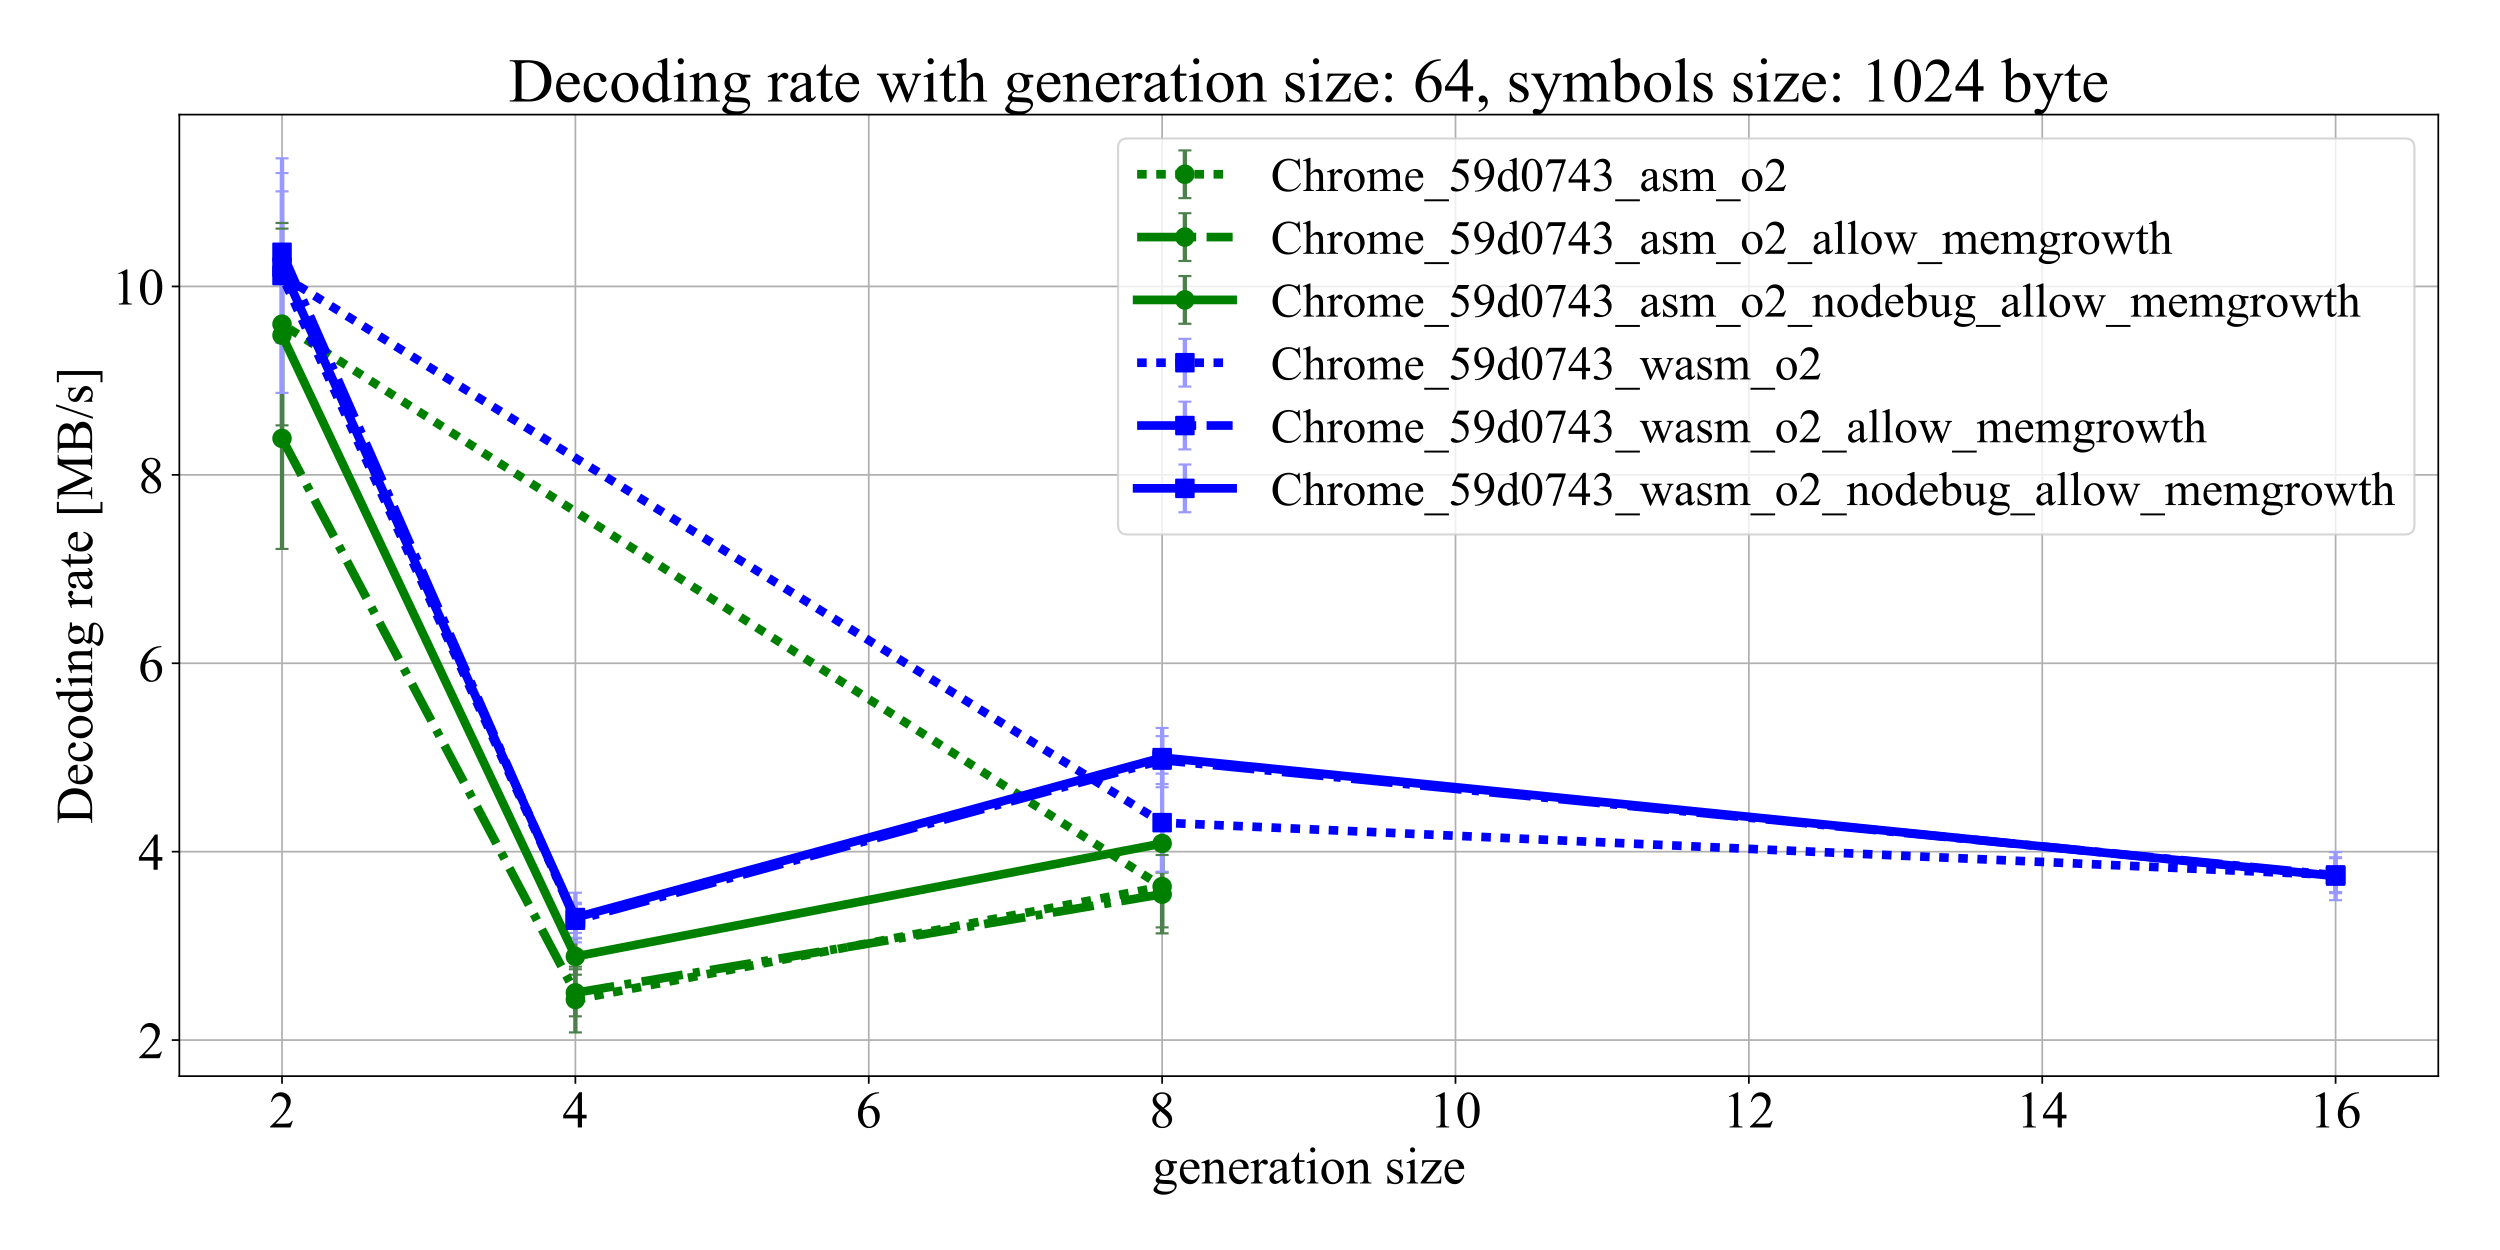 <?xml version="1.0" encoding="utf-8" standalone="no"?>
<!DOCTYPE svg PUBLIC "-//W3C//DTD SVG 1.1//EN"
  "http://www.w3.org/Graphics/SVG/1.1/DTD/svg11.dtd">
<!-- Created with matplotlib (http://matplotlib.org/) -->
<svg height="576pt" version="1.1" viewBox="0 0 1152 576" width="1152pt" xmlns="http://www.w3.org/2000/svg" xmlns:xlink="http://www.w3.org/1999/xlink">
 <defs>
  <style type="text/css">
*{stroke-linecap:butt;stroke-linejoin:round;}
  </style>
 </defs>
 <g id="figure_1">
  <g id="patch_1">
   <path d="M 0 576 
L 1152 576 
L 1152 0 
L 0 0 
z
" style="fill:#ffffff;"/>
  </g>
  <g id="axes_1">
   <g id="patch_2">
    <path d="M 82.64 495.88 
L 1123.56 495.88 
L 1123.56 52.8 
L 82.64 52.8 
z
" style="fill:#ffffff;"/>
   </g>
   <g id="matplotlib.axis_1">
    <g id="xtick_1">
     <g id="line2d_1">
      <path clip-path="url(#p21cc3fff97)" d="M 129.955 495.88 
L 129.955 52.8 
" style="fill:none;stroke:#b0b0b0;stroke-linecap:square;stroke-width:0.8;"/>
     </g>
     <g id="line2d_2">
      <defs>
       <path d="M 0 0 
L 0 3.5 
" id="m594f38570c" style="stroke:#000000;stroke-width:0.8;"/>
      </defs>
      <g>
       <use style="stroke:#000000;stroke-width:0.8;" x="129.955" xlink:href="#m594f38570c" y="495.88"/>
      </g>
     </g>
     <g id="text_1">
      <!-- 2 -->
      <defs>
       <path d="M 45.844 12.75 
L 41.219 0 
L 2.156 0 
L 2.156 1.812 
Q 19.391 17.531 26.422 27.484 
Q 33.453 37.453 33.453 45.703 
Q 33.453 52 29.594 56.047 
Q 25.734 60.109 20.359 60.109 
Q 15.484 60.109 11.594 57.25 
Q 7.719 54.391 5.859 48.875 
L 4.047 48.875 
Q 5.281 57.906 10.328 62.734 
Q 15.375 67.578 22.953 67.578 
Q 31 67.578 36.391 62.406 
Q 41.797 57.234 41.797 50.203 
Q 41.797 45.172 39.453 40.141 
Q 35.844 32.234 27.734 23.391 
Q 15.578 10.109 12.547 7.375 
L 29.828 7.375 
Q 35.109 7.375 37.234 7.766 
Q 39.359 8.156 41.062 9.344 
Q 42.781 10.547 44.047 12.75 
z
" id="TimesNewRomanPSMT-32"/>
      </defs>
      <g transform="translate(123.955 519.545)scale(0.24 -0.24)">
       <use xlink:href="#TimesNewRomanPSMT-32"/>
      </g>
     </g>
    </g>
    <g id="xtick_2">
     <g id="line2d_3">
      <path clip-path="url(#p21cc3fff97)" d="M 265.139 495.88 
L 265.139 52.8 
" style="fill:none;stroke:#b0b0b0;stroke-linecap:square;stroke-width:0.8;"/>
     </g>
     <g id="line2d_4">
      <g>
       <use style="stroke:#000000;stroke-width:0.8;" x="265.139" xlink:href="#m594f38570c" y="495.88"/>
      </g>
     </g>
     <g id="text_2">
      <!-- 4 -->
      <defs>
       <path d="M 46.531 24.422 
L 46.531 17.484 
L 37.641 17.484 
L 37.641 0 
L 29.594 0 
L 29.594 17.484 
L 1.562 17.484 
L 1.562 23.734 
L 32.281 67.578 
L 37.641 67.578 
L 37.641 24.422 
z
M 29.594 24.422 
L 29.594 57.281 
L 6.344 24.422 
z
" id="TimesNewRomanPSMT-34"/>
      </defs>
      <g transform="translate(259.139 519.545)scale(0.24 -0.24)">
       <use xlink:href="#TimesNewRomanPSMT-34"/>
      </g>
     </g>
    </g>
    <g id="xtick_3">
     <g id="line2d_5">
      <path clip-path="url(#p21cc3fff97)" d="M 400.323 495.88 
L 400.323 52.8 
" style="fill:none;stroke:#b0b0b0;stroke-linecap:square;stroke-width:0.8;"/>
     </g>
     <g id="line2d_6">
      <g>
       <use style="stroke:#000000;stroke-width:0.8;" x="400.323" xlink:href="#m594f38570c" y="495.88"/>
      </g>
     </g>
     <g id="text_3">
      <!-- 6 -->
      <defs>
       <path d="M 44.828 67.578 
L 44.828 65.766 
Q 38.375 65.141 34.297 63.203 
Q 30.219 61.281 26.234 57.328 
Q 22.266 53.375 19.656 48.516 
Q 17.047 43.656 15.281 36.969 
Q 22.312 41.797 29.391 41.797 
Q 36.188 41.797 41.156 36.328 
Q 46.141 30.859 46.141 22.266 
Q 46.141 13.969 41.109 7.125 
Q 35.062 -1.172 25.094 -1.172 
Q 18.312 -1.172 13.578 3.328 
Q 4.297 12.062 4.297 25.984 
Q 4.297 34.859 7.859 42.859 
Q 11.422 50.875 18.031 57.078 
Q 24.656 63.281 30.703 65.422 
Q 36.766 67.578 42 67.578 
z
M 14.453 33.406 
Q 13.578 26.812 13.578 22.75 
Q 13.578 18.062 15.312 12.562 
Q 17.047 7.078 20.453 3.859 
Q 22.953 1.562 26.516 1.562 
Q 30.766 1.562 34.109 5.562 
Q 37.453 9.578 37.453 17 
Q 37.453 25.344 34.125 31.438 
Q 30.812 37.547 24.703 37.547 
Q 22.859 37.547 20.734 36.766 
Q 18.609 35.984 14.453 33.406 
" id="TimesNewRomanPSMT-36"/>
      </defs>
      <g transform="translate(394.323 519.545)scale(0.24 -0.24)">
       <use xlink:href="#TimesNewRomanPSMT-36"/>
      </g>
     </g>
    </g>
    <g id="xtick_4">
     <g id="line2d_7">
      <path clip-path="url(#p21cc3fff97)" d="M 535.508 495.88 
L 535.508 52.8 
" style="fill:none;stroke:#b0b0b0;stroke-linecap:square;stroke-width:0.8;"/>
     </g>
     <g id="line2d_8">
      <g>
       <use style="stroke:#000000;stroke-width:0.8;" x="535.508" xlink:href="#m594f38570c" y="495.88"/>
      </g>
     </g>
     <g id="text_4">
      <!-- 8 -->
      <defs>
       <path d="M 19.188 33.344 
Q 11.328 39.797 9.047 43.703 
Q 6.781 47.609 6.781 51.812 
Q 6.781 58.25 11.766 62.906 
Q 16.75 67.578 25 67.578 
Q 33.016 67.578 37.891 63.234 
Q 42.781 58.891 42.781 53.328 
Q 42.781 49.609 40.141 45.75 
Q 37.5 41.891 29.156 36.672 
Q 37.75 30.031 40.531 26.219 
Q 44.234 21.234 44.234 15.719 
Q 44.234 8.734 38.906 3.781 
Q 33.594 -1.172 24.953 -1.172 
Q 15.531 -1.172 10.25 4.734 
Q 6.062 9.469 6.062 15.094 
Q 6.062 19.484 9.016 23.797 
Q 11.969 28.125 19.188 33.344 
M 26.859 38.578 
Q 32.719 43.844 34.281 46.891 
Q 35.844 49.953 35.844 53.812 
Q 35.844 58.938 32.953 61.844 
Q 30.078 64.75 25.094 64.75 
Q 20.125 64.75 17 61.859 
Q 13.875 58.984 13.875 55.125 
Q 13.875 52.594 15.156 50.047 
Q 16.453 47.516 18.844 45.219 
z
M 21.484 31.5 
Q 17.438 28.078 15.484 24.047 
Q 13.531 20.016 13.531 15.328 
Q 13.531 9.031 16.969 5.25 
Q 20.406 1.469 25.734 1.469 
Q 31 1.469 34.172 4.438 
Q 37.359 7.422 37.359 11.672 
Q 37.359 15.188 35.5 17.969 
Q 32.031 23.141 21.484 31.5 
" id="TimesNewRomanPSMT-38"/>
      </defs>
      <g transform="translate(529.508 519.545)scale(0.24 -0.24)">
       <use xlink:href="#TimesNewRomanPSMT-38"/>
      </g>
     </g>
    </g>
    <g id="xtick_5">
     <g id="line2d_9">
      <path clip-path="url(#p21cc3fff97)" d="M 670.692 495.88 
L 670.692 52.8 
" style="fill:none;stroke:#b0b0b0;stroke-linecap:square;stroke-width:0.8;"/>
     </g>
     <g id="line2d_10">
      <g>
       <use style="stroke:#000000;stroke-width:0.8;" x="670.692" xlink:href="#m594f38570c" y="495.88"/>
      </g>
     </g>
     <g id="text_5">
      <!-- 10 -->
      <defs>
       <path d="M 11.719 59.719 
L 27.828 67.578 
L 29.438 67.578 
L 29.438 11.672 
Q 29.438 6.109 29.906 4.734 
Q 30.375 3.375 31.828 2.641 
Q 33.297 1.906 37.797 1.812 
L 37.797 0 
L 12.891 0 
L 12.891 1.812 
Q 17.578 1.906 18.938 2.609 
Q 20.312 3.328 20.844 4.516 
Q 21.391 5.719 21.391 11.672 
L 21.391 47.406 
Q 21.391 54.641 20.906 56.688 
Q 20.562 58.25 19.656 58.984 
Q 18.75 59.719 17.484 59.719 
Q 15.672 59.719 12.453 58.203 
z
" id="TimesNewRomanPSMT-31"/>
       <path d="M 3.609 32.719 
Q 3.609 44.047 7.031 52.219 
Q 10.453 60.406 16.109 64.406 
Q 20.516 67.578 25.203 67.578 
Q 32.812 67.578 38.875 59.812 
Q 46.438 50.203 46.438 33.734 
Q 46.438 22.219 43.109 14.156 
Q 39.797 6.109 34.641 2.469 
Q 29.5 -1.172 24.703 -1.172 
Q 15.234 -1.172 8.938 10.016 
Q 3.609 19.438 3.609 32.719 
M 13.188 31.5 
Q 13.188 17.828 16.547 9.188 
Q 19.344 1.906 24.859 1.906 
Q 27.484 1.906 30.312 4.266 
Q 33.156 6.641 34.625 12.203 
Q 36.859 20.609 36.859 35.891 
Q 36.859 47.219 34.516 54.781 
Q 32.766 60.406 29.984 62.75 
Q 27.984 64.359 25.141 64.359 
Q 21.828 64.359 19.234 61.375 
Q 15.719 57.328 14.453 48.625 
Q 13.188 39.938 13.188 31.5 
" id="TimesNewRomanPSMT-30"/>
      </defs>
      <g transform="translate(658.692 519.545)scale(0.24 -0.24)">
       <use xlink:href="#TimesNewRomanPSMT-31"/>
       <use x="50" xlink:href="#TimesNewRomanPSMT-30"/>
      </g>
     </g>
    </g>
    <g id="xtick_6">
     <g id="line2d_11">
      <path clip-path="url(#p21cc3fff97)" d="M 805.877 495.88 
L 805.877 52.8 
" style="fill:none;stroke:#b0b0b0;stroke-linecap:square;stroke-width:0.8;"/>
     </g>
     <g id="line2d_12">
      <g>
       <use style="stroke:#000000;stroke-width:0.8;" x="805.877" xlink:href="#m594f38570c" y="495.88"/>
      </g>
     </g>
     <g id="text_6">
      <!-- 12 -->
      <g transform="translate(793.877 519.545)scale(0.24 -0.24)">
       <use xlink:href="#TimesNewRomanPSMT-31"/>
       <use x="50" xlink:href="#TimesNewRomanPSMT-32"/>
      </g>
     </g>
    </g>
    <g id="xtick_7">
     <g id="line2d_13">
      <path clip-path="url(#p21cc3fff97)" d="M 941.061 495.88 
L 941.061 52.8 
" style="fill:none;stroke:#b0b0b0;stroke-linecap:square;stroke-width:0.8;"/>
     </g>
     <g id="line2d_14">
      <g>
       <use style="stroke:#000000;stroke-width:0.8;" x="941.061" xlink:href="#m594f38570c" y="495.88"/>
      </g>
     </g>
     <g id="text_7">
      <!-- 14 -->
      <g transform="translate(929.061 519.545)scale(0.24 -0.24)">
       <use xlink:href="#TimesNewRomanPSMT-31"/>
       <use x="50" xlink:href="#TimesNewRomanPSMT-34"/>
      </g>
     </g>
    </g>
    <g id="xtick_8">
     <g id="line2d_15">
      <path clip-path="url(#p21cc3fff97)" d="M 1076.245 495.88 
L 1076.245 52.8 
" style="fill:none;stroke:#b0b0b0;stroke-linecap:square;stroke-width:0.8;"/>
     </g>
     <g id="line2d_16">
      <g>
       <use style="stroke:#000000;stroke-width:0.8;" x="1076.245" xlink:href="#m594f38570c" y="495.88"/>
      </g>
     </g>
     <g id="text_8">
      <!-- 16 -->
      <g transform="translate(1064.245 519.545)scale(0.24 -0.24)">
       <use xlink:href="#TimesNewRomanPSMT-31"/>
       <use x="50" xlink:href="#TimesNewRomanPSMT-36"/>
      </g>
     </g>
    </g>
    <g id="text_9">
     <!-- generation size -->
     <defs>
      <path d="M 15.094 16.312 
Q 10.984 18.312 8.781 21.891 
Q 6.594 25.484 6.594 29.828 
Q 6.594 36.469 11.594 41.25 
Q 16.609 46.047 24.422 46.047 
Q 30.812 46.047 35.5 42.922 
L 44.969 42.922 
Q 47.078 42.922 47.406 42.797 
Q 47.75 42.672 47.906 42.391 
Q 48.188 41.938 48.188 40.828 
Q 48.188 39.547 47.953 39.062 
Q 47.797 38.812 47.438 38.672 
Q 47.078 38.531 44.969 38.531 
L 39.156 38.531 
Q 41.891 35.016 41.891 29.547 
Q 41.891 23.297 37.109 18.844 
Q 32.328 14.406 24.266 14.406 
Q 20.953 14.406 17.484 15.375 
Q 15.328 13.531 14.562 12.141 
Q 13.812 10.75 13.812 9.766 
Q 13.812 8.938 14.625 8.156 
Q 15.438 7.375 17.781 7.031 
Q 19.141 6.844 24.609 6.688 
Q 34.672 6.453 37.641 6 
Q 42.188 5.375 44.891 2.641 
Q 47.609 -0.094 47.609 -4.109 
Q 47.609 -9.625 42.438 -14.453 
Q 34.812 -21.578 22.562 -21.578 
Q 13.141 -21.578 6.641 -17.328 
Q 2.984 -14.891 2.984 -12.25 
Q 2.984 -11.078 3.516 -9.906 
Q 4.344 -8.109 6.938 -4.891 
Q 7.281 -4.438 11.922 0.391 
Q 9.375 1.906 8.328 3.094 
Q 7.281 4.297 7.281 5.812 
Q 7.281 7.516 8.672 9.812 
Q 10.062 12.109 15.094 16.312 
M 23.578 43.703 
Q 19.969 43.703 17.531 40.812 
Q 15.094 37.938 15.094 31.984 
Q 15.094 24.266 18.406 20.016 
Q 20.953 16.797 24.859 16.797 
Q 28.562 16.797 30.953 19.578 
Q 33.344 22.359 33.344 28.328 
Q 33.344 36.078 29.984 40.484 
Q 27.484 43.703 23.578 43.703 
M 14.594 0 
Q 12.312 -2.484 11.141 -4.625 
Q 9.969 -6.781 9.969 -8.594 
Q 9.969 -10.938 12.797 -12.703 
Q 17.672 -15.719 26.906 -15.719 
Q 35.688 -15.719 39.859 -12.609 
Q 44.047 -9.516 44.047 -6 
Q 44.047 -3.469 41.547 -2.391 
Q 39.016 -1.312 31.5 -1.125 
Q 20.516 -0.828 14.594 0 
" id="TimesNewRomanPSMT-67"/>
      <path d="M 10.641 27.875 
Q 10.594 17.922 15.484 12.25 
Q 20.359 6.594 26.953 6.594 
Q 31.344 6.594 34.594 9 
Q 37.844 11.422 40.047 17.281 
L 41.547 16.312 
Q 40.531 9.625 35.594 4.125 
Q 30.672 -1.375 23.25 -1.375 
Q 15.188 -1.375 9.453 4.906 
Q 3.719 11.188 3.719 21.781 
Q 3.719 33.25 9.594 39.672 
Q 15.484 46.094 24.359 46.094 
Q 31.891 46.094 36.719 41.141 
Q 41.547 36.188 41.547 27.875 
z
M 10.641 30.719 
L 31.344 30.719 
Q 31.109 35.016 30.328 36.766 
Q 29.109 39.5 26.688 41.062 
Q 24.266 42.625 21.625 42.625 
Q 17.578 42.625 14.375 39.469 
Q 11.188 36.328 10.641 30.719 
" id="TimesNewRomanPSMT-65"/>
      <path d="M 16.156 36.578 
Q 24.031 46.047 31.156 46.047 
Q 34.812 46.047 37.453 44.219 
Q 40.094 42.391 41.656 38.188 
Q 42.719 35.25 42.719 29.203 
L 42.719 10.109 
Q 42.719 5.859 43.406 4.344 
Q 43.953 3.125 45.141 2.438 
Q 46.344 1.766 49.562 1.766 
L 49.562 0 
L 27.438 0 
L 27.438 1.766 
L 28.375 1.766 
Q 31.5 1.766 32.734 2.703 
Q 33.984 3.656 34.469 5.516 
Q 34.672 6.25 34.672 10.109 
L 34.672 28.422 
Q 34.672 34.516 33.078 37.281 
Q 31.5 40.047 27.734 40.047 
Q 21.922 40.047 16.156 33.688 
L 16.156 10.109 
Q 16.156 5.562 16.703 4.5 
Q 17.391 3.078 18.578 2.422 
Q 19.781 1.766 23.438 1.766 
L 23.438 0 
L 1.312 0 
L 1.312 1.766 
L 2.297 1.766 
Q 5.719 1.766 6.906 3.484 
Q 8.109 5.219 8.109 10.109 
L 8.109 26.703 
Q 8.109 34.766 7.734 36.516 
Q 7.375 38.281 6.609 38.906 
Q 5.859 39.547 4.594 39.547 
Q 3.219 39.547 1.312 38.812 
L 0.594 40.578 
L 14.062 46.047 
L 16.156 46.047 
z
" id="TimesNewRomanPSMT-6e"/>
      <path d="M 16.219 46.047 
L 16.219 35.984 
Q 21.828 46.047 27.734 46.047 
Q 30.422 46.047 32.172 44.406 
Q 33.938 42.781 33.938 40.625 
Q 33.938 38.719 32.656 37.391 
Q 31.391 36.078 29.641 36.078 
Q 27.938 36.078 25.812 37.766 
Q 23.688 39.453 22.656 39.453 
Q 21.781 39.453 20.75 38.484 
Q 18.562 36.469 16.219 31.891 
L 16.219 10.453 
Q 16.219 6.734 17.141 4.828 
Q 17.781 3.516 19.391 2.641 
Q 21 1.766 24.031 1.766 
L 24.031 0 
L 1.125 0 
L 1.125 1.766 
Q 4.547 1.766 6.203 2.828 
Q 7.422 3.609 7.906 5.328 
Q 8.156 6.156 8.156 10.062 
L 8.156 27.391 
Q 8.156 35.203 7.828 36.688 
Q 7.516 38.188 6.656 38.859 
Q 5.812 39.547 4.547 39.547 
Q 3.031 39.547 1.125 38.812 
L 0.641 40.578 
L 14.156 46.047 
z
" id="TimesNewRomanPSMT-72"/>
      <path d="M 28.469 6.453 
Q 21.578 1.125 19.828 0.297 
Q 17.188 -0.922 14.203 -0.922 
Q 9.578 -0.922 6.562 2.25 
Q 3.562 5.422 3.562 10.594 
Q 3.562 13.875 5.031 16.266 
Q 7.031 19.578 11.984 22.5 
Q 16.938 25.438 28.469 29.641 
L 28.469 31.391 
Q 28.469 38.094 26.344 40.578 
Q 24.219 43.062 20.172 43.062 
Q 17.094 43.062 15.281 41.406 
Q 13.422 39.75 13.422 37.594 
L 13.531 34.766 
Q 13.531 32.516 12.375 31.297 
Q 11.234 30.078 9.375 30.078 
Q 7.562 30.078 6.422 31.344 
Q 5.281 32.625 5.281 34.812 
Q 5.281 39.016 9.578 42.531 
Q 13.875 46.047 21.625 46.047 
Q 27.594 46.047 31.391 44.047 
Q 34.281 42.531 35.641 39.312 
Q 36.531 37.203 36.531 30.719 
L 36.531 15.531 
Q 36.531 9.125 36.766 7.688 
Q 37.016 6.25 37.578 5.766 
Q 38.141 5.281 38.875 5.281 
Q 39.656 5.281 40.234 5.609 
Q 41.266 6.25 44.188 9.188 
L 44.188 6.453 
Q 38.719 -0.875 33.734 -0.875 
Q 31.344 -0.875 29.922 0.781 
Q 28.516 2.438 28.469 6.453 
M 28.469 9.625 
L 28.469 26.656 
Q 21.094 23.734 18.953 22.516 
Q 15.094 20.359 13.422 18.016 
Q 11.766 15.672 11.766 12.891 
Q 11.766 9.375 13.859 7.047 
Q 15.969 4.734 18.703 4.734 
Q 22.406 4.734 28.469 9.625 
" id="TimesNewRomanPSMT-61"/>
      <path d="M 16.109 59.422 
L 16.109 44.734 
L 26.562 44.734 
L 26.562 41.312 
L 16.109 41.312 
L 16.109 12.312 
Q 16.109 7.953 17.359 6.438 
Q 18.609 4.938 20.562 4.938 
Q 22.172 4.938 23.688 5.938 
Q 25.203 6.938 26.031 8.891 
L 27.938 8.891 
Q 26.219 4.109 23.094 1.688 
Q 19.969 -0.734 16.656 -0.734 
Q 14.406 -0.734 12.25 0.516 
Q 10.109 1.766 9.078 4.078 
Q 8.062 6.391 8.062 11.234 
L 8.062 41.312 
L 0.984 41.312 
L 0.984 42.922 
Q 3.656 44 6.469 46.562 
Q 9.281 49.125 11.469 52.641 
Q 12.594 54.5 14.594 59.422 
z
" id="TimesNewRomanPSMT-74"/>
      <path d="M 14.5 69.438 
Q 16.547 69.438 17.984 67.984 
Q 19.438 66.547 19.438 64.5 
Q 19.438 62.453 17.984 60.984 
Q 16.547 59.516 14.5 59.516 
Q 12.453 59.516 10.984 60.984 
Q 9.516 62.453 9.516 64.5 
Q 9.516 66.547 10.953 67.984 
Q 12.406 69.438 14.5 69.438 
M 18.562 46.047 
L 18.562 10.109 
Q 18.562 5.906 19.172 4.516 
Q 19.781 3.125 20.969 2.438 
Q 22.172 1.766 25.344 1.766 
L 25.344 0 
L 3.609 0 
L 3.609 1.766 
Q 6.891 1.766 8 2.391 
Q 9.125 3.031 9.781 4.484 
Q 10.453 5.953 10.453 10.109 
L 10.453 27.344 
Q 10.453 34.625 10.016 36.766 
Q 9.672 38.328 8.938 38.938 
Q 8.203 39.547 6.938 39.547 
Q 5.562 39.547 3.609 38.812 
L 2.938 40.578 
L 16.406 46.047 
z
" id="TimesNewRomanPSMT-69"/>
      <path d="M 25 46.047 
Q 35.156 46.047 41.312 38.328 
Q 46.531 31.734 46.531 23.188 
Q 46.531 17.188 43.641 11.031 
Q 40.766 4.891 35.719 1.75 
Q 30.672 -1.375 24.469 -1.375 
Q 14.359 -1.375 8.406 6.688 
Q 3.375 13.484 3.375 21.922 
Q 3.375 28.078 6.422 34.156 
Q 9.469 40.234 14.453 43.141 
Q 19.438 46.047 25 46.047 
M 23.484 42.875 
Q 20.906 42.875 18.281 41.328 
Q 15.672 39.797 14.062 35.938 
Q 12.453 32.078 12.453 26.031 
Q 12.453 16.266 16.328 9.172 
Q 20.219 2.094 26.562 2.094 
Q 31.297 2.094 34.375 6 
Q 37.453 9.906 37.453 19.438 
Q 37.453 31.344 32.328 38.188 
Q 28.859 42.875 23.484 42.875 
" id="TimesNewRomanPSMT-6f"/>
      <path id="TimesNewRomanPSMT-20"/>
      <path d="M 32.031 46.047 
L 32.031 30.812 
L 30.422 30.812 
Q 28.562 37.984 25.656 40.578 
Q 22.75 43.172 18.266 43.172 
Q 14.844 43.172 12.734 41.359 
Q 10.641 39.547 10.641 37.359 
Q 10.641 34.625 12.203 32.672 
Q 13.719 30.672 18.359 28.422 
L 25.484 24.953 
Q 35.406 20.125 35.406 12.203 
Q 35.406 6.109 30.781 2.359 
Q 26.172 -1.375 20.453 -1.375 
Q 16.359 -1.375 11.078 0.094 
Q 9.469 0.594 8.453 0.594 
Q 7.328 0.594 6.688 -0.688 
L 5.078 -0.688 
L 5.078 15.281 
L 6.688 15.281 
Q 8.062 8.453 11.906 4.984 
Q 15.766 1.516 20.562 1.516 
Q 23.922 1.516 26.047 3.484 
Q 28.172 5.469 28.172 8.25 
Q 28.172 11.625 25.797 13.922 
Q 23.438 16.219 16.359 19.734 
Q 9.281 23.25 7.078 26.078 
Q 4.891 28.859 4.891 33.109 
Q 4.891 38.625 8.672 42.328 
Q 12.453 46.047 18.453 46.047 
Q 21.094 46.047 24.859 44.922 
Q 27.344 44.188 28.172 44.188 
Q 28.953 44.188 29.391 44.531 
Q 29.828 44.875 30.422 46.047 
z
" id="TimesNewRomanPSMT-73"/>
      <path d="M 42 13.719 
L 41.453 0 
L 2 0 
L 2 1.766 
L 31.688 41.312 
L 17.047 41.312 
Q 12.312 41.312 10.844 40.703 
Q 9.375 40.094 8.453 38.375 
Q 7.125 35.938 6.938 32.328 
L 4.984 32.328 
L 5.281 44.734 
L 42.781 44.734 
L 42.781 42.922 
L 12.797 3.266 
L 29.109 3.266 
Q 34.234 3.266 36.062 4.125 
Q 37.891 4.984 39.016 7.125 
Q 39.797 8.688 40.328 13.719 
z
" id="TimesNewRomanPSMT-7a"/>
     </defs>
     <g transform="translate(530.798 545.344)scale(0.24 -0.24)">
      <use xlink:href="#TimesNewRomanPSMT-67"/>
      <use x="50" xlink:href="#TimesNewRomanPSMT-65"/>
      <use x="94.385" xlink:href="#TimesNewRomanPSMT-6e"/>
      <use x="144.385" xlink:href="#TimesNewRomanPSMT-65"/>
      <use x="188.77" xlink:href="#TimesNewRomanPSMT-72"/>
      <use x="222.07" xlink:href="#TimesNewRomanPSMT-61"/>
      <use x="266.455" xlink:href="#TimesNewRomanPSMT-74"/>
      <use x="294.238" xlink:href="#TimesNewRomanPSMT-69"/>
      <use x="322.021" xlink:href="#TimesNewRomanPSMT-6f"/>
      <use x="372.021" xlink:href="#TimesNewRomanPSMT-6e"/>
      <use x="422.021" xlink:href="#TimesNewRomanPSMT-20"/>
      <use x="447.021" xlink:href="#TimesNewRomanPSMT-73"/>
      <use x="485.938" xlink:href="#TimesNewRomanPSMT-69"/>
      <use x="513.721" xlink:href="#TimesNewRomanPSMT-7a"/>
      <use x="558.105" xlink:href="#TimesNewRomanPSMT-65"/>
     </g>
    </g>
   </g>
   <g id="matplotlib.axis_2">
    <g id="ytick_1">
     <g id="line2d_17">
      <path clip-path="url(#p21cc3fff97)" d="M 82.64 479.271 
L 1123.56 479.271 
" style="fill:none;stroke:#b0b0b0;stroke-linecap:square;stroke-width:0.8;"/>
     </g>
     <g id="line2d_18">
      <defs>
       <path d="M 0 0 
L -3.5 0 
" id="me587503b3d" style="stroke:#000000;stroke-width:0.8;"/>
      </defs>
      <g>
       <use style="stroke:#000000;stroke-width:0.8;" x="82.64" xlink:href="#me587503b3d" y="479.271"/>
      </g>
     </g>
     <g id="text_10">
      <!-- 2 -->
      <g transform="translate(63.64 487.604)scale(0.24 -0.24)">
       <use xlink:href="#TimesNewRomanPSMT-32"/>
      </g>
     </g>
    </g>
    <g id="ytick_2">
     <g id="line2d_19">
      <path clip-path="url(#p21cc3fff97)" d="M 82.64 392.451 
L 1123.56 392.451 
" style="fill:none;stroke:#b0b0b0;stroke-linecap:square;stroke-width:0.8;"/>
     </g>
     <g id="line2d_20">
      <g>
       <use style="stroke:#000000;stroke-width:0.8;" x="82.64" xlink:href="#me587503b3d" y="392.451"/>
      </g>
     </g>
     <g id="text_11">
      <!-- 4 -->
      <g transform="translate(63.64 400.783)scale(0.24 -0.24)">
       <use xlink:href="#TimesNewRomanPSMT-34"/>
      </g>
     </g>
    </g>
    <g id="ytick_3">
     <g id="line2d_21">
      <path clip-path="url(#p21cc3fff97)" d="M 82.64 305.63 
L 1123.56 305.63 
" style="fill:none;stroke:#b0b0b0;stroke-linecap:square;stroke-width:0.8;"/>
     </g>
     <g id="line2d_22">
      <g>
       <use style="stroke:#000000;stroke-width:0.8;" x="82.64" xlink:href="#me587503b3d" y="305.63"/>
      </g>
     </g>
     <g id="text_12">
      <!-- 6 -->
      <g transform="translate(63.64 313.962)scale(0.24 -0.24)">
       <use xlink:href="#TimesNewRomanPSMT-36"/>
      </g>
     </g>
    </g>
    <g id="ytick_4">
     <g id="line2d_23">
      <path clip-path="url(#p21cc3fff97)" d="M 82.64 218.809 
L 1123.56 218.809 
" style="fill:none;stroke:#b0b0b0;stroke-linecap:square;stroke-width:0.8;"/>
     </g>
     <g id="line2d_24">
      <g>
       <use style="stroke:#000000;stroke-width:0.8;" x="82.64" xlink:href="#me587503b3d" y="218.809"/>
      </g>
     </g>
     <g id="text_13">
      <!-- 8 -->
      <g transform="translate(63.64 227.142)scale(0.24 -0.24)">
       <use xlink:href="#TimesNewRomanPSMT-38"/>
      </g>
     </g>
    </g>
    <g id="ytick_5">
     <g id="line2d_25">
      <path clip-path="url(#p21cc3fff97)" d="M 82.64 131.988 
L 1123.56 131.988 
" style="fill:none;stroke:#b0b0b0;stroke-linecap:square;stroke-width:0.8;"/>
     </g>
     <g id="line2d_26">
      <g>
       <use style="stroke:#000000;stroke-width:0.8;" x="82.64" xlink:href="#me587503b3d" y="131.988"/>
      </g>
     </g>
     <g id="text_14">
      <!-- 10 -->
      <g transform="translate(51.64 140.321)scale(0.24 -0.24)">
       <use xlink:href="#TimesNewRomanPSMT-31"/>
       <use x="50" xlink:href="#TimesNewRomanPSMT-30"/>
      </g>
     </g>
    </g>
    <g id="text_15">
     <!-- Decoding rate [MB/s] -->
     <defs>
      <path d="M 1.703 0 
L 1.703 1.812 
L 4.203 1.812 
Q 8.406 1.812 10.156 4.5 
Q 11.234 6.109 11.234 11.719 
L 11.234 54.5 
Q 11.234 60.688 9.859 62.25 
Q 7.953 64.406 4.203 64.406 
L 1.703 64.406 
L 1.703 66.219 
L 28.656 66.219 
Q 43.5 66.219 51.234 62.844 
Q 58.984 59.469 63.688 51.609 
Q 68.406 43.75 68.406 33.453 
Q 68.406 19.625 60.016 10.359 
Q 50.594 0 31.297 0 
z
M 20.609 4.781 
Q 26.812 3.422 31 3.422 
Q 42.328 3.422 49.797 11.375 
Q 57.281 19.344 57.281 32.953 
Q 57.281 46.688 49.797 54.594 
Q 42.328 62.5 30.609 62.5 
Q 26.219 62.5 20.609 61.078 
z
" id="TimesNewRomanPSMT-44"/>
      <path d="M 41.109 17 
Q 39.312 8.156 34.031 3.391 
Q 28.766 -1.375 22.359 -1.375 
Q 14.75 -1.375 9.078 5.016 
Q 3.422 11.422 3.422 22.312 
Q 3.422 32.859 9.688 39.453 
Q 15.969 46.047 24.75 46.047 
Q 31.344 46.047 35.594 42.547 
Q 39.844 39.062 39.844 35.297 
Q 39.844 33.453 38.641 32.297 
Q 37.453 31.156 35.297 31.156 
Q 32.422 31.156 30.953 33.016 
Q 30.125 34.031 29.859 36.906 
Q 29.594 39.797 27.875 41.312 
Q 26.172 42.781 23.141 42.781 
Q 18.266 42.781 15.281 39.156 
Q 11.328 34.375 11.328 26.516 
Q 11.328 18.5 15.25 12.375 
Q 19.188 6.25 25.875 6.25 
Q 30.672 6.25 34.469 9.516 
Q 37.156 11.766 39.703 17.672 
z
" id="TimesNewRomanPSMT-63"/>
      <path d="M 34.719 5.031 
Q 31.453 1.609 28.328 0.109 
Q 25.203 -1.375 21.578 -1.375 
Q 14.266 -1.375 8.797 4.75 
Q 3.328 10.891 3.328 20.516 
Q 3.328 30.125 9.375 38.109 
Q 15.438 46.094 24.953 46.094 
Q 30.859 46.094 34.719 42.328 
L 34.719 50.594 
Q 34.719 58.25 34.344 60 
Q 33.984 61.766 33.203 62.391 
Q 32.422 63.031 31.25 63.031 
Q 29.984 63.031 27.875 62.25 
L 27.25 63.969 
L 40.578 69.438 
L 42.781 69.438 
L 42.781 17.719 
Q 42.781 9.859 43.141 8.125 
Q 43.5 6.391 44.312 5.703 
Q 45.125 5.031 46.188 5.031 
Q 47.516 5.031 49.703 5.859 
L 50.25 4.156 
L 36.969 -1.375 
L 34.719 -1.375 
z
M 34.719 8.453 
L 34.719 31.5 
Q 34.422 34.812 32.953 37.547 
Q 31.5 40.281 29.078 41.672 
Q 26.656 43.062 24.359 43.062 
Q 20.062 43.062 16.703 39.203 
Q 12.25 34.125 12.25 24.359 
Q 12.25 14.5 16.547 9.25 
Q 20.844 4 26.125 4 
Q 30.562 4 34.719 8.453 
" id="TimesNewRomanPSMT-64"/>
      <path d="M 29.688 -19.828 
L 8.203 -19.828 
L 8.203 67.719 
L 29.688 67.719 
L 29.688 63.875 
L 15.531 63.875 
L 15.531 -16.016 
L 29.688 -16.016 
z
" id="TimesNewRomanPSMT-5b"/>
      <path d="M 40.922 0 
L 15.328 55.719 
L 15.328 11.469 
Q 15.328 5.375 16.656 3.859 
Q 18.453 1.812 22.359 1.812 
L 24.703 1.812 
L 24.703 0 
L 1.656 0 
L 1.656 1.812 
L 4 1.812 
Q 8.203 1.812 9.969 4.344 
Q 11.031 5.906 11.031 11.469 
L 11.031 54.734 
Q 11.031 59.125 10.062 61.078 
Q 9.375 62.5 7.547 63.453 
Q 5.719 64.406 1.656 64.406 
L 1.656 66.219 
L 20.406 66.219 
L 44.438 14.406 
L 68.062 66.219 
L 86.812 66.219 
L 86.812 64.406 
L 84.516 64.406 
Q 80.281 64.406 78.516 61.859 
Q 77.438 60.297 77.438 54.734 
L 77.438 11.469 
Q 77.438 5.375 78.812 3.859 
Q 80.609 1.812 84.516 1.812 
L 86.812 1.812 
L 86.812 0 
L 58.688 0 
L 58.688 1.812 
L 61.031 1.812 
Q 65.281 1.812 67 4.344 
Q 68.062 5.906 68.062 11.469 
L 68.062 55.719 
L 42.531 0 
z
" id="TimesNewRomanPSMT-4d"/>
      <path d="M 46.188 33.797 
Q 53.078 32.328 56.5 29.109 
Q 61.234 24.609 61.234 18.109 
Q 61.234 13.188 58.109 8.672 
Q 54.984 4.156 49.531 2.078 
Q 44.094 0 32.906 0 
L 1.656 0 
L 1.656 1.812 
L 4.156 1.812 
Q 8.297 1.812 10.109 4.438 
Q 11.234 6.156 11.234 11.719 
L 11.234 54.5 
Q 11.234 60.641 9.812 62.25 
Q 7.906 64.406 4.156 64.406 
L 1.656 64.406 
L 1.656 66.219 
L 30.281 66.219 
Q 38.281 66.219 43.109 65.047 
Q 50.438 63.281 54.297 58.812 
Q 58.156 54.344 58.156 48.531 
Q 58.156 43.562 55.125 39.625 
Q 52.094 35.688 46.188 33.797 
M 20.609 36.422 
Q 22.406 36.078 24.719 35.906 
Q 27.047 35.75 29.828 35.75 
Q 36.969 35.75 40.547 37.281 
Q 44.141 38.812 46.047 41.984 
Q 47.953 45.172 47.953 48.922 
Q 47.953 54.734 43.219 58.828 
Q 38.484 62.938 29.391 62.938 
Q 24.516 62.938 20.609 61.859 
z
M 20.609 4.781 
Q 26.266 3.469 31.781 3.469 
Q 40.625 3.469 45.266 7.438 
Q 49.906 11.422 49.906 17.281 
Q 49.906 21.141 47.797 24.703 
Q 45.703 28.266 40.969 30.312 
Q 36.234 32.375 29.25 32.375 
Q 26.219 32.375 24.062 32.266 
Q 21.922 32.172 20.609 31.938 
z
" id="TimesNewRomanPSMT-42"/>
      <path d="M 28.031 69.438 
L 4.047 -1.375 
L 0.141 -1.375 
L 24.125 69.438 
z
" id="TimesNewRomanPSMT-2f"/>
      <path d="M 3.656 67.719 
L 25.141 67.719 
L 25.141 -19.875 
L 3.656 -19.875 
L 3.656 -16.016 
L 17.828 -16.016 
L 17.828 63.875 
L 3.656 63.875 
z
" id="TimesNewRomanPSMT-5d"/>
     </defs>
     <g transform="translate(42.461 379.647)rotate(-90)scale(0.24 -0.24)">
      <use xlink:href="#TimesNewRomanPSMT-44"/>
      <use x="72.217" xlink:href="#TimesNewRomanPSMT-65"/>
      <use x="116.602" xlink:href="#TimesNewRomanPSMT-63"/>
      <use x="160.986" xlink:href="#TimesNewRomanPSMT-6f"/>
      <use x="210.986" xlink:href="#TimesNewRomanPSMT-64"/>
      <use x="260.986" xlink:href="#TimesNewRomanPSMT-69"/>
      <use x="288.77" xlink:href="#TimesNewRomanPSMT-6e"/>
      <use x="338.77" xlink:href="#TimesNewRomanPSMT-67"/>
      <use x="388.77" xlink:href="#TimesNewRomanPSMT-20"/>
      <use x="413.77" xlink:href="#TimesNewRomanPSMT-72"/>
      <use x="447.07" xlink:href="#TimesNewRomanPSMT-61"/>
      <use x="491.455" xlink:href="#TimesNewRomanPSMT-74"/>
      <use x="519.238" xlink:href="#TimesNewRomanPSMT-65"/>
      <use x="563.623" xlink:href="#TimesNewRomanPSMT-20"/>
      <use x="588.623" xlink:href="#TimesNewRomanPSMT-5b"/>
      <use x="621.924" xlink:href="#TimesNewRomanPSMT-4d"/>
      <use x="710.84" xlink:href="#TimesNewRomanPSMT-42"/>
      <use x="777.539" xlink:href="#TimesNewRomanPSMT-2f"/>
      <use x="805.322" xlink:href="#TimesNewRomanPSMT-73"/>
      <use x="844.238" xlink:href="#TimesNewRomanPSMT-5d"/>
     </g>
    </g>
   </g>
   <g id="LineCollection_1">
    <path clip-path="url(#p21cc3fff97)" d="M 265.139 475.74 
L 265.139 445.436 
" style="fill:none;stroke:#4d804d;stroke-width:2;"/>
    <path clip-path="url(#p21cc3fff97)" d="M 535.508 427.339 
L 535.508 389.732 
" style="fill:none;stroke:#4d804d;stroke-width:2;"/>
    <path clip-path="url(#p21cc3fff97)" d="M 129.955 196.004 
L 129.955 102.751 
" style="fill:none;stroke:#4d804d;stroke-width:2;"/>
   </g>
   <g id="LineCollection_2">
    <path clip-path="url(#p21cc3fff97)" d="M 129.955 252.947 
L 129.955 151.099 
" style="fill:none;stroke:#4d804d;stroke-width:2;"/>
    <path clip-path="url(#p21cc3fff97)" d="M 265.139 468.325 
L 265.139 446.632 
" style="fill:none;stroke:#4d804d;stroke-width:2;"/>
    <path clip-path="url(#p21cc3fff97)" d="M 535.508 430.097 
L 535.508 393.989 
" style="fill:none;stroke:#4d804d;stroke-width:2;"/>
   </g>
   <g id="LineCollection_3">
    <path clip-path="url(#p21cc3fff97)" d="M 129.955 203.615 
L 129.955 105.35 
" style="fill:none;stroke:#4d804d;stroke-width:2;"/>
    <path clip-path="url(#p21cc3fff97)" d="M 265.139 449.145 
L 265.139 432.338 
" style="fill:none;stroke:#4d804d;stroke-width:2;"/>
    <path clip-path="url(#p21cc3fff97)" d="M 535.508 402.071 
L 535.508 375.26 
" style="fill:none;stroke:#4d804d;stroke-width:2;"/>
   </g>
   <g id="LineCollection_4">
    <path clip-path="url(#p21cc3fff97)" d="M 265.139 429.876 
L 265.139 416.658 
" style="fill:none;stroke:#9999ff;stroke-width:2;"/>
    <path clip-path="url(#p21cc3fff97)" d="M 129.955 181.045 
L 129.955 72.94 
" style="fill:none;stroke:#9999ff;stroke-width:2;"/>
    <path clip-path="url(#p21cc3fff97)" d="M 535.508 401.691 
L 535.508 356.478 
" style="fill:none;stroke:#9999ff;stroke-width:2;"/>
    <path clip-path="url(#p21cc3fff97)" d="M 1076.245 411.035 
L 1076.245 395.416 
" style="fill:none;stroke:#9999ff;stroke-width:2;"/>
   </g>
   <g id="LineCollection_5">
    <path clip-path="url(#p21cc3fff97)" d="M 129.955 152.758 
L 129.955 79.745 
" style="fill:none;stroke:#9999ff;stroke-width:2;"/>
    <path clip-path="url(#p21cc3fff97)" d="M 265.139 432.138 
L 265.139 415.974 
" style="fill:none;stroke:#9999ff;stroke-width:2;"/>
    <path clip-path="url(#p21cc3fff97)" d="M 535.508 361.303 
L 535.508 339.216 
" style="fill:none;stroke:#9999ff;stroke-width:2;"/>
    <path clip-path="url(#p21cc3fff97)" d="M 1076.245 411.572 
L 1076.245 395.028 
" style="fill:none;stroke:#9999ff;stroke-width:2;"/>
   </g>
   <g id="LineCollection_6">
    <path clip-path="url(#p21cc3fff97)" d="M 129.955 157.985 
L 129.955 88.174 
" style="fill:none;stroke:#9999ff;stroke-width:2;"/>
    <path clip-path="url(#p21cc3fff97)" d="M 265.139 434.242 
L 265.139 411.369 
" style="fill:none;stroke:#9999ff;stroke-width:2;"/>
    <path clip-path="url(#p21cc3fff97)" d="M 535.508 362.757 
L 535.508 335.448 
" style="fill:none;stroke:#9999ff;stroke-width:2;"/>
    <path clip-path="url(#p21cc3fff97)" d="M 1076.245 414.789 
L 1076.245 392.608 
" style="fill:none;stroke:#9999ff;stroke-width:2;"/>
   </g>
   <g id="line2d_27">
    <defs>
     <path d="M 3 0 
L -3 -0 
" id="mc71efec008" style="stroke:#4d804d;"/>
    </defs>
    <g clip-path="url(#p21cc3fff97)">
     <use style="fill:#4d804d;stroke:#4d804d;" x="265.139" xlink:href="#mc71efec008" y="475.74"/>
     <use style="fill:#4d804d;stroke:#4d804d;" x="535.508" xlink:href="#mc71efec008" y="427.339"/>
     <use style="fill:#4d804d;stroke:#4d804d;" x="129.955" xlink:href="#mc71efec008" y="196.004"/>
    </g>
   </g>
   <g id="line2d_28">
    <g clip-path="url(#p21cc3fff97)">
     <use style="fill:#4d804d;stroke:#4d804d;" x="265.139" xlink:href="#mc71efec008" y="445.436"/>
     <use style="fill:#4d804d;stroke:#4d804d;" x="535.508" xlink:href="#mc71efec008" y="389.732"/>
     <use style="fill:#4d804d;stroke:#4d804d;" x="129.955" xlink:href="#mc71efec008" y="102.751"/>
    </g>
   </g>
   <g id="line2d_29">
    <g clip-path="url(#p21cc3fff97)">
     <use style="fill:#4d804d;stroke:#4d804d;" x="129.955" xlink:href="#mc71efec008" y="252.947"/>
     <use style="fill:#4d804d;stroke:#4d804d;" x="265.139" xlink:href="#mc71efec008" y="468.325"/>
     <use style="fill:#4d804d;stroke:#4d804d;" x="535.508" xlink:href="#mc71efec008" y="430.097"/>
    </g>
   </g>
   <g id="line2d_30">
    <g clip-path="url(#p21cc3fff97)">
     <use style="fill:#4d804d;stroke:#4d804d;" x="129.955" xlink:href="#mc71efec008" y="151.099"/>
     <use style="fill:#4d804d;stroke:#4d804d;" x="265.139" xlink:href="#mc71efec008" y="446.632"/>
     <use style="fill:#4d804d;stroke:#4d804d;" x="535.508" xlink:href="#mc71efec008" y="393.989"/>
    </g>
   </g>
   <g id="line2d_31">
    <g clip-path="url(#p21cc3fff97)">
     <use style="fill:#4d804d;stroke:#4d804d;" x="129.955" xlink:href="#mc71efec008" y="203.615"/>
     <use style="fill:#4d804d;stroke:#4d804d;" x="265.139" xlink:href="#mc71efec008" y="449.145"/>
     <use style="fill:#4d804d;stroke:#4d804d;" x="535.508" xlink:href="#mc71efec008" y="402.071"/>
    </g>
   </g>
   <g id="line2d_32">
    <g clip-path="url(#p21cc3fff97)">
     <use style="fill:#4d804d;stroke:#4d804d;" x="129.955" xlink:href="#mc71efec008" y="105.35"/>
     <use style="fill:#4d804d;stroke:#4d804d;" x="265.139" xlink:href="#mc71efec008" y="432.338"/>
     <use style="fill:#4d804d;stroke:#4d804d;" x="535.508" xlink:href="#mc71efec008" y="375.26"/>
    </g>
   </g>
   <g id="line2d_33">
    <defs>
     <path d="M 3 0 
L -3 -0 
" id="ma0a615802b" style="stroke:#9999ff;"/>
    </defs>
    <g clip-path="url(#p21cc3fff97)">
     <use style="fill:#9999ff;stroke:#9999ff;" x="265.139" xlink:href="#ma0a615802b" y="429.876"/>
     <use style="fill:#9999ff;stroke:#9999ff;" x="129.955" xlink:href="#ma0a615802b" y="181.045"/>
     <use style="fill:#9999ff;stroke:#9999ff;" x="535.508" xlink:href="#ma0a615802b" y="401.691"/>
     <use style="fill:#9999ff;stroke:#9999ff;" x="1076.245" xlink:href="#ma0a615802b" y="411.035"/>
    </g>
   </g>
   <g id="line2d_34">
    <g clip-path="url(#p21cc3fff97)">
     <use style="fill:#9999ff;stroke:#9999ff;" x="265.139" xlink:href="#ma0a615802b" y="416.658"/>
     <use style="fill:#9999ff;stroke:#9999ff;" x="129.955" xlink:href="#ma0a615802b" y="72.94"/>
     <use style="fill:#9999ff;stroke:#9999ff;" x="535.508" xlink:href="#ma0a615802b" y="356.478"/>
     <use style="fill:#9999ff;stroke:#9999ff;" x="1076.245" xlink:href="#ma0a615802b" y="395.416"/>
    </g>
   </g>
   <g id="line2d_35">
    <g clip-path="url(#p21cc3fff97)">
     <use style="fill:#9999ff;stroke:#9999ff;" x="129.955" xlink:href="#ma0a615802b" y="152.758"/>
     <use style="fill:#9999ff;stroke:#9999ff;" x="265.139" xlink:href="#ma0a615802b" y="432.138"/>
     <use style="fill:#9999ff;stroke:#9999ff;" x="535.508" xlink:href="#ma0a615802b" y="361.303"/>
     <use style="fill:#9999ff;stroke:#9999ff;" x="1076.245" xlink:href="#ma0a615802b" y="411.572"/>
    </g>
   </g>
   <g id="line2d_36">
    <g clip-path="url(#p21cc3fff97)">
     <use style="fill:#9999ff;stroke:#9999ff;" x="129.955" xlink:href="#ma0a615802b" y="79.745"/>
     <use style="fill:#9999ff;stroke:#9999ff;" x="265.139" xlink:href="#ma0a615802b" y="415.974"/>
     <use style="fill:#9999ff;stroke:#9999ff;" x="535.508" xlink:href="#ma0a615802b" y="339.216"/>
     <use style="fill:#9999ff;stroke:#9999ff;" x="1076.245" xlink:href="#ma0a615802b" y="395.028"/>
    </g>
   </g>
   <g id="line2d_37">
    <g clip-path="url(#p21cc3fff97)">
     <use style="fill:#9999ff;stroke:#9999ff;" x="129.955" xlink:href="#ma0a615802b" y="157.985"/>
     <use style="fill:#9999ff;stroke:#9999ff;" x="265.139" xlink:href="#ma0a615802b" y="434.242"/>
     <use style="fill:#9999ff;stroke:#9999ff;" x="535.508" xlink:href="#ma0a615802b" y="362.757"/>
     <use style="fill:#9999ff;stroke:#9999ff;" x="1076.245" xlink:href="#ma0a615802b" y="414.789"/>
    </g>
   </g>
   <g id="line2d_38">
    <g clip-path="url(#p21cc3fff97)">
     <use style="fill:#9999ff;stroke:#9999ff;" x="129.955" xlink:href="#ma0a615802b" y="88.174"/>
     <use style="fill:#9999ff;stroke:#9999ff;" x="265.139" xlink:href="#ma0a615802b" y="411.369"/>
     <use style="fill:#9999ff;stroke:#9999ff;" x="535.508" xlink:href="#ma0a615802b" y="335.448"/>
     <use style="fill:#9999ff;stroke:#9999ff;" x="1076.245" xlink:href="#ma0a615802b" y="392.608"/>
    </g>
   </g>
   <g id="line2d_39">
    <path clip-path="url(#p21cc3fff97)" d="M 265.139 460.588 
L 535.508 408.536 
L 129.955 149.377 
" style="fill:none;stroke:#008000;stroke-dasharray:4.4,4.4;stroke-dashoffset:0;stroke-width:4;"/>
    <defs>
     <path d="M 0 4 
C 1.061 4 2.078 3.579 2.828 2.828 
C 3.579 2.078 4 1.061 4 0 
C 4 -1.061 3.579 -2.078 2.828 -2.828 
C 2.078 -3.579 1.061 -4 0 -4 
C -1.061 -4 -2.078 -3.579 -2.828 -2.828 
C -3.579 -2.078 -4 -1.061 -4 0 
C -4 1.061 -3.579 2.078 -2.828 2.828 
C -2.078 3.579 -1.061 4 0 4 
z
" id="m9fad71c4fc" style="stroke:#008000;"/>
    </defs>
    <g clip-path="url(#p21cc3fff97)">
     <use style="fill:#008000;stroke:#008000;" x="265.139" xlink:href="#m9fad71c4fc" y="460.588"/>
     <use style="fill:#008000;stroke:#008000;" x="535.508" xlink:href="#m9fad71c4fc" y="408.536"/>
     <use style="fill:#008000;stroke:#008000;" x="129.955" xlink:href="#m9fad71c4fc" y="149.377"/>
    </g>
   </g>
   <g id="line2d_40">
    <path clip-path="url(#p21cc3fff97)" d="M 129.955 202.023 
L 265.139 457.478 
L 535.508 412.043 
" style="fill:none;stroke:#008000;stroke-dasharray:19.2,4.8,3.2,4.8;stroke-dashoffset:0;stroke-width:4;"/>
    <g clip-path="url(#p21cc3fff97)">
     <use style="fill:#008000;stroke:#008000;" x="129.955" xlink:href="#m9fad71c4fc" y="202.023"/>
     <use style="fill:#008000;stroke:#008000;" x="265.139" xlink:href="#m9fad71c4fc" y="457.478"/>
     <use style="fill:#008000;stroke:#008000;" x="535.508" xlink:href="#m9fad71c4fc" y="412.043"/>
    </g>
   </g>
   <g id="line2d_41">
    <path clip-path="url(#p21cc3fff97)" d="M 129.955 154.482 
L 265.139 440.742 
L 535.508 388.666 
" style="fill:none;stroke:#008000;stroke-linecap:square;stroke-width:4;"/>
    <g clip-path="url(#p21cc3fff97)">
     <use style="fill:#008000;stroke:#008000;" x="129.955" xlink:href="#m9fad71c4fc" y="154.482"/>
     <use style="fill:#008000;stroke:#008000;" x="265.139" xlink:href="#m9fad71c4fc" y="440.742"/>
     <use style="fill:#008000;stroke:#008000;" x="535.508" xlink:href="#m9fad71c4fc" y="388.666"/>
    </g>
   </g>
   <g id="line2d_42">
    <path clip-path="url(#p21cc3fff97)" d="M 265.139 423.267 
L 129.955 126.993 
L 535.508 379.084 
L 1076.245 403.226 
" style="fill:none;stroke:#0000ff;stroke-dasharray:4.4,4.4;stroke-dashoffset:0;stroke-width:4;"/>
    <defs>
     <path d="M -4 4 
L 4 4 
L 4 -4 
L -4 -4 
z
" id="m9a2167dcf2" style="stroke:#0000ff;stroke-linejoin:miter;"/>
    </defs>
    <g clip-path="url(#p21cc3fff97)">
     <use style="fill:#0000ff;stroke:#0000ff;stroke-linejoin:miter;" x="265.139" xlink:href="#m9a2167dcf2" y="423.267"/>
     <use style="fill:#0000ff;stroke:#0000ff;stroke-linejoin:miter;" x="129.955" xlink:href="#m9a2167dcf2" y="126.993"/>
     <use style="fill:#0000ff;stroke:#0000ff;stroke-linejoin:miter;" x="535.508" xlink:href="#m9a2167dcf2" y="379.084"/>
     <use style="fill:#0000ff;stroke:#0000ff;stroke-linejoin:miter;" x="1076.245" xlink:href="#m9a2167dcf2" y="403.226"/>
    </g>
   </g>
   <g id="line2d_43">
    <path clip-path="url(#p21cc3fff97)" d="M 129.955 116.252 
L 265.139 424.056 
L 535.508 350.26 
L 1076.245 403.3 
" style="fill:none;stroke:#0000ff;stroke-dasharray:19.2,4.8,3.2,4.8;stroke-dashoffset:0;stroke-width:4;"/>
    <g clip-path="url(#p21cc3fff97)">
     <use style="fill:#0000ff;stroke:#0000ff;stroke-linejoin:miter;" x="129.955" xlink:href="#m9a2167dcf2" y="116.252"/>
     <use style="fill:#0000ff;stroke:#0000ff;stroke-linejoin:miter;" x="265.139" xlink:href="#m9a2167dcf2" y="424.056"/>
     <use style="fill:#0000ff;stroke:#0000ff;stroke-linejoin:miter;" x="535.508" xlink:href="#m9a2167dcf2" y="350.26"/>
     <use style="fill:#0000ff;stroke:#0000ff;stroke-linejoin:miter;" x="1076.245" xlink:href="#m9a2167dcf2" y="403.3"/>
    </g>
   </g>
   <g id="line2d_44">
    <path clip-path="url(#p21cc3fff97)" d="M 129.955 123.08 
L 265.139 422.805 
L 535.508 349.103 
L 1076.245 403.698 
" style="fill:none;stroke:#0000ff;stroke-linecap:square;stroke-width:4;"/>
    <g clip-path="url(#p21cc3fff97)">
     <use style="fill:#0000ff;stroke:#0000ff;stroke-linejoin:miter;" x="129.955" xlink:href="#m9a2167dcf2" y="123.08"/>
     <use style="fill:#0000ff;stroke:#0000ff;stroke-linejoin:miter;" x="265.139" xlink:href="#m9a2167dcf2" y="422.805"/>
     <use style="fill:#0000ff;stroke:#0000ff;stroke-linejoin:miter;" x="535.508" xlink:href="#m9a2167dcf2" y="349.103"/>
     <use style="fill:#0000ff;stroke:#0000ff;stroke-linejoin:miter;" x="1076.245" xlink:href="#m9a2167dcf2" y="403.698"/>
    </g>
   </g>
   <g id="patch_3">
    <path d="M 82.64 495.88 
L 82.64 52.8 
" style="fill:none;stroke:#000000;stroke-linecap:square;stroke-linejoin:miter;stroke-width:0.8;"/>
   </g>
   <g id="patch_4">
    <path d="M 1123.56 495.88 
L 1123.56 52.8 
" style="fill:none;stroke:#000000;stroke-linecap:square;stroke-linejoin:miter;stroke-width:0.8;"/>
   </g>
   <g id="patch_5">
    <path d="M 82.64 495.88 
L 1123.56 495.88 
" style="fill:none;stroke:#000000;stroke-linecap:square;stroke-linejoin:miter;stroke-width:0.8;"/>
   </g>
   <g id="patch_6">
    <path d="M 82.64 52.8 
L 1123.56 52.8 
" style="fill:none;stroke:#000000;stroke-linecap:square;stroke-linejoin:miter;stroke-width:0.8;"/>
   </g>
   <g id="text_16">
    <!-- Decoding rate with generation size: 64, symbols size: 1024 byte -->
    <defs>
     <path d="M 0.641 44.734 
L 19.391 44.734 
L 19.391 42.922 
Q 16.797 42.719 15.984 41.984 
Q 15.188 41.266 15.188 39.891 
Q 15.188 38.375 16.016 36.234 
L 25.594 10.5 
L 35.203 31.453 
L 32.672 38.031 
Q 31.5 40.969 29.594 42.094 
Q 28.516 42.781 25.594 42.922 
L 25.594 44.734 
L 46.875 44.734 
L 46.875 42.922 
Q 43.359 42.781 41.891 41.656 
Q 40.922 40.875 40.922 39.156 
Q 40.922 38.188 41.312 37.156 
L 51.469 11.469 
L 60.891 36.234 
Q 61.859 38.875 61.859 40.438 
Q 61.859 41.359 60.906 42.094 
Q 59.969 42.828 57.172 42.922 
L 57.172 44.734 
L 71.297 44.734 
L 71.297 42.922 
Q 67.047 42.281 65.047 37.156 
L 50.094 -1.375 
L 48.094 -1.375 
L 36.922 27.203 
L 23.875 -1.375 
L 22.078 -1.375 
L 7.719 36.234 
Q 6.297 39.797 4.922 41.031 
Q 3.562 42.281 0.641 42.922 
z
" id="TimesNewRomanPSMT-77"/>
     <path d="M 16.266 69.438 
L 16.266 36.719 
Q 21.688 42.672 24.859 44.359 
Q 28.031 46.047 31.203 46.047 
Q 35.016 46.047 37.75 43.938 
Q 40.484 41.844 41.797 37.359 
Q 42.719 34.234 42.719 25.922 
L 42.719 10.109 
Q 42.719 5.859 43.406 4.297 
Q 43.891 3.125 45.062 2.438 
Q 46.234 1.766 49.359 1.766 
L 49.359 0 
L 27.391 0 
L 27.391 1.766 
L 28.422 1.766 
Q 31.547 1.766 32.766 2.703 
Q 33.984 3.656 34.469 5.516 
Q 34.625 6.297 34.625 10.109 
L 34.625 25.922 
Q 34.625 33.25 33.859 35.547 
Q 33.109 37.844 31.438 38.984 
Q 29.781 40.141 27.438 40.141 
Q 25.047 40.141 22.453 38.859 
Q 19.875 37.594 16.266 33.734 
L 16.266 10.109 
Q 16.266 5.516 16.766 4.391 
Q 17.281 3.266 18.672 2.516 
Q 20.062 1.766 23.484 1.766 
L 23.484 0 
L 1.312 0 
L 1.312 1.766 
Q 4.297 1.766 6 2.688 
Q 6.984 3.172 7.562 4.531 
Q 8.156 5.906 8.156 10.109 
L 8.156 50.594 
Q 8.156 58.25 7.781 60 
Q 7.422 61.766 6.656 62.391 
Q 5.906 63.031 4.641 63.031 
Q 3.609 63.031 1.312 62.25 
L 0.641 63.969 
L 14.016 69.438 
z
" id="TimesNewRomanPSMT-68"/>
     <path d="M 14.109 46.094 
Q 16.359 46.094 17.938 44.5 
Q 19.531 42.922 19.531 40.672 
Q 19.531 38.422 17.938 36.828 
Q 16.359 35.25 14.109 35.25 
Q 11.859 35.25 10.266 36.828 
Q 8.688 38.422 8.688 40.672 
Q 8.688 42.922 10.266 44.5 
Q 11.859 46.094 14.109 46.094 
M 14.016 9.516 
Q 16.312 9.516 17.891 7.906 
Q 19.484 6.297 19.484 4.047 
Q 19.484 1.812 17.875 0.219 
Q 16.266 -1.375 14.016 -1.375 
Q 11.766 -1.375 10.172 0.219 
Q 8.594 1.812 8.594 4.047 
Q 8.594 6.297 10.172 7.906 
Q 11.766 9.516 14.016 9.516 
" id="TimesNewRomanPSMT-3a"/>
     <path d="M 5.375 -16.656 
L 5.375 -14.5 
Q 10.406 -12.844 13.156 -9.344 
Q 15.922 -5.859 15.922 -1.953 
Q 15.922 -1.031 15.484 -0.391 
Q 15.141 0.047 14.797 0.047 
Q 14.266 0.047 12.453 -0.922 
Q 11.578 -1.375 10.594 -1.375 
Q 8.203 -1.375 6.781 0.047 
Q 5.375 1.469 5.375 3.953 
Q 5.375 6.344 7.203 8.047 
Q 9.031 9.766 11.672 9.766 
Q 14.891 9.766 17.406 6.953 
Q 19.922 4.156 19.922 -0.484 
Q 19.922 -5.516 16.422 -9.828 
Q 12.938 -14.156 5.375 -16.656 
" id="TimesNewRomanPSMT-2c"/>
     <path d="M 0.594 44.734 
L 21.438 44.734 
L 21.438 42.922 
L 20.406 42.922 
Q 18.219 42.922 17.109 41.969 
Q 16.016 41.016 16.016 39.594 
Q 16.016 37.703 17.625 34.328 
L 28.516 11.766 
L 38.531 36.469 
Q 39.359 38.484 39.359 40.438 
Q 39.359 41.312 39.016 41.75 
Q 38.625 42.281 37.797 42.594 
Q 36.969 42.922 34.859 42.922 
L 34.859 44.734 
L 49.422 44.734 
L 49.422 42.922 
Q 47.609 42.719 46.625 42.125 
Q 45.656 41.547 44.484 39.938 
Q 44.047 39.266 42.828 36.188 
L 24.609 -8.453 
Q 21.969 -14.938 17.688 -18.25 
Q 13.422 -21.578 9.469 -21.578 
Q 6.594 -21.578 4.734 -19.922 
Q 2.875 -18.266 2.875 -16.109 
Q 2.875 -14.062 4.219 -12.812 
Q 5.562 -11.578 7.906 -11.578 
Q 9.516 -11.578 12.312 -12.641 
Q 14.266 -13.375 14.75 -13.375 
Q 16.219 -13.375 17.938 -11.859 
Q 19.672 -10.359 21.438 -6 
L 24.609 1.766 
L 8.547 35.5 
Q 7.812 37.016 6.203 39.266 
Q 4.984 40.969 4.203 41.547 
Q 3.078 42.328 0.594 42.922 
z
" id="TimesNewRomanPSMT-79"/>
     <path d="M 16.406 36.531 
Q 21.297 41.406 22.172 42.141 
Q 24.359 44 26.891 45.016 
Q 29.438 46.047 31.938 46.047 
Q 36.141 46.047 39.156 43.594 
Q 42.188 41.156 43.219 36.531 
Q 48.25 42.391 51.703 44.219 
Q 55.172 46.047 58.844 46.047 
Q 62.406 46.047 65.156 44.219 
Q 67.922 42.391 69.531 38.234 
Q 70.609 35.406 70.609 29.344 
L 70.609 10.109 
Q 70.609 5.906 71.234 4.344 
Q 71.734 3.266 73.047 2.516 
Q 74.359 1.766 77.344 1.766 
L 77.344 0 
L 55.281 0 
L 55.281 1.766 
L 56.203 1.766 
Q 59.078 1.766 60.688 2.875 
Q 61.812 3.656 62.312 5.375 
Q 62.5 6.203 62.5 10.109 
L 62.5 29.344 
Q 62.5 34.812 61.188 37.062 
Q 59.281 40.188 55.078 40.188 
Q 52.484 40.188 49.875 38.891 
Q 47.266 37.594 43.562 34.078 
L 43.453 33.547 
L 43.562 31.453 
L 43.562 10.109 
Q 43.562 5.516 44.062 4.391 
Q 44.578 3.266 45.984 2.516 
Q 47.406 1.766 50.828 1.766 
L 50.828 0 
L 28.219 0 
L 28.219 1.766 
Q 31.938 1.766 33.328 2.641 
Q 34.719 3.516 35.25 5.281 
Q 35.5 6.109 35.5 10.109 
L 35.5 29.344 
Q 35.5 34.812 33.891 37.203 
Q 31.734 40.328 27.875 40.328 
Q 25.25 40.328 22.656 38.922 
Q 18.609 36.766 16.406 34.078 
L 16.406 10.109 
Q 16.406 5.719 17.016 4.391 
Q 17.625 3.078 18.812 2.422 
Q 20.016 1.766 23.688 1.766 
L 23.688 0 
L 1.562 0 
L 1.562 1.766 
Q 4.641 1.766 5.859 2.422 
Q 7.078 3.078 7.703 4.516 
Q 8.344 5.953 8.344 10.109 
L 8.344 27.203 
Q 8.344 34.578 7.906 36.719 
Q 7.562 38.328 6.828 38.938 
Q 6.109 39.547 4.828 39.547 
Q 3.469 39.547 1.562 38.812 
L 0.828 40.578 
L 14.312 46.047 
L 16.406 46.047 
z
" id="TimesNewRomanPSMT-6d"/>
     <path d="M 15.375 37.016 
Q 21.875 46.047 29.391 46.047 
Q 36.281 46.047 41.406 40.156 
Q 46.531 34.281 46.531 24.078 
Q 46.531 12.156 38.625 4.891 
Q 31.844 -1.375 23.484 -1.375 
Q 19.578 -1.375 15.547 0.047 
Q 11.531 1.469 7.328 4.297 
L 7.328 50.641 
Q 7.328 58.25 6.953 60 
Q 6.594 61.766 5.812 62.391 
Q 5.031 63.031 3.859 63.031 
Q 2.484 63.031 0.438 62.25 
L -0.25 63.969 
L 13.188 69.438 
L 15.375 69.438 
z
M 15.375 33.891 
L 15.375 7.125 
Q 17.875 4.688 20.531 3.438 
Q 23.188 2.203 25.984 2.203 
Q 30.422 2.203 34.25 7.078 
Q 38.094 11.969 38.094 21.297 
Q 38.094 29.891 34.25 34.5 
Q 30.422 39.109 25.531 39.109 
Q 22.953 39.109 20.359 37.797 
Q 18.406 36.812 15.375 33.891 
" id="TimesNewRomanPSMT-62"/>
     <path d="M 18.5 69.438 
L 18.5 10.109 
Q 18.5 5.906 19.109 4.531 
Q 19.734 3.172 21 2.469 
Q 22.266 1.766 25.734 1.766 
L 25.734 0 
L 3.812 0 
L 3.812 1.766 
Q 6.891 1.766 8 2.391 
Q 9.125 3.031 9.766 4.484 
Q 10.406 5.953 10.406 10.109 
L 10.406 50.734 
Q 10.406 58.297 10.062 60.031 
Q 9.719 61.766 8.953 62.391 
Q 8.203 63.031 7.031 63.031 
Q 5.766 63.031 3.812 62.25 
L 2.984 63.969 
L 16.312 69.438 
z
" id="TimesNewRomanPSMT-6c"/>
    </defs>
    <g transform="translate(234.379 46.8)scale(0.288 -0.288)">
     <use xlink:href="#TimesNewRomanPSMT-44"/>
     <use x="72.217" xlink:href="#TimesNewRomanPSMT-65"/>
     <use x="116.602" xlink:href="#TimesNewRomanPSMT-63"/>
     <use x="160.986" xlink:href="#TimesNewRomanPSMT-6f"/>
     <use x="210.986" xlink:href="#TimesNewRomanPSMT-64"/>
     <use x="260.986" xlink:href="#TimesNewRomanPSMT-69"/>
     <use x="288.77" xlink:href="#TimesNewRomanPSMT-6e"/>
     <use x="338.77" xlink:href="#TimesNewRomanPSMT-67"/>
     <use x="388.77" xlink:href="#TimesNewRomanPSMT-20"/>
     <use x="413.77" xlink:href="#TimesNewRomanPSMT-72"/>
     <use x="447.07" xlink:href="#TimesNewRomanPSMT-61"/>
     <use x="491.455" xlink:href="#TimesNewRomanPSMT-74"/>
     <use x="519.238" xlink:href="#TimesNewRomanPSMT-65"/>
     <use x="563.623" xlink:href="#TimesNewRomanPSMT-20"/>
     <use x="588.623" xlink:href="#TimesNewRomanPSMT-77"/>
     <use x="660.84" xlink:href="#TimesNewRomanPSMT-69"/>
     <use x="688.623" xlink:href="#TimesNewRomanPSMT-74"/>
     <use x="716.406" xlink:href="#TimesNewRomanPSMT-68"/>
     <use x="766.406" xlink:href="#TimesNewRomanPSMT-20"/>
     <use x="791.406" xlink:href="#TimesNewRomanPSMT-67"/>
     <use x="841.406" xlink:href="#TimesNewRomanPSMT-65"/>
     <use x="885.791" xlink:href="#TimesNewRomanPSMT-6e"/>
     <use x="935.791" xlink:href="#TimesNewRomanPSMT-65"/>
     <use x="980.176" xlink:href="#TimesNewRomanPSMT-72"/>
     <use x="1013.477" xlink:href="#TimesNewRomanPSMT-61"/>
     <use x="1057.861" xlink:href="#TimesNewRomanPSMT-74"/>
     <use x="1085.645" xlink:href="#TimesNewRomanPSMT-69"/>
     <use x="1113.428" xlink:href="#TimesNewRomanPSMT-6f"/>
     <use x="1163.428" xlink:href="#TimesNewRomanPSMT-6e"/>
     <use x="1213.428" xlink:href="#TimesNewRomanPSMT-20"/>
     <use x="1238.428" xlink:href="#TimesNewRomanPSMT-73"/>
     <use x="1277.344" xlink:href="#TimesNewRomanPSMT-69"/>
     <use x="1305.127" xlink:href="#TimesNewRomanPSMT-7a"/>
     <use x="1349.512" xlink:href="#TimesNewRomanPSMT-65"/>
     <use x="1393.896" xlink:href="#TimesNewRomanPSMT-3a"/>
     <use x="1421.68" xlink:href="#TimesNewRomanPSMT-20"/>
     <use x="1446.68" xlink:href="#TimesNewRomanPSMT-36"/>
     <use x="1496.68" xlink:href="#TimesNewRomanPSMT-34"/>
     <use x="1546.68" xlink:href="#TimesNewRomanPSMT-2c"/>
     <use x="1571.68" xlink:href="#TimesNewRomanPSMT-20"/>
     <use x="1596.68" xlink:href="#TimesNewRomanPSMT-73"/>
     <use x="1635.596" xlink:href="#TimesNewRomanPSMT-79"/>
     <use x="1685.596" xlink:href="#TimesNewRomanPSMT-6d"/>
     <use x="1763.379" xlink:href="#TimesNewRomanPSMT-62"/>
     <use x="1813.379" xlink:href="#TimesNewRomanPSMT-6f"/>
     <use x="1863.379" xlink:href="#TimesNewRomanPSMT-6c"/>
     <use x="1891.162" xlink:href="#TimesNewRomanPSMT-73"/>
     <use x="1930.078" xlink:href="#TimesNewRomanPSMT-20"/>
     <use x="1955.078" xlink:href="#TimesNewRomanPSMT-73"/>
     <use x="1993.994" xlink:href="#TimesNewRomanPSMT-69"/>
     <use x="2021.777" xlink:href="#TimesNewRomanPSMT-7a"/>
     <use x="2066.162" xlink:href="#TimesNewRomanPSMT-65"/>
     <use x="2110.547" xlink:href="#TimesNewRomanPSMT-3a"/>
     <use x="2138.33" xlink:href="#TimesNewRomanPSMT-20"/>
     <use x="2163.33" xlink:href="#TimesNewRomanPSMT-31"/>
     <use x="2213.33" xlink:href="#TimesNewRomanPSMT-30"/>
     <use x="2263.33" xlink:href="#TimesNewRomanPSMT-32"/>
     <use x="2313.33" xlink:href="#TimesNewRomanPSMT-34"/>
     <use x="2363.33" xlink:href="#TimesNewRomanPSMT-20"/>
     <use x="2388.33" xlink:href="#TimesNewRomanPSMT-62"/>
     <use x="2438.33" xlink:href="#TimesNewRomanPSMT-79"/>
     <use x="2488.33" xlink:href="#TimesNewRomanPSMT-74"/>
     <use x="2516.113" xlink:href="#TimesNewRomanPSMT-65"/>
    </g>
   </g>
   <g id="legend_1">
    <g id="patch_7">
     <path d="M 519.595 246.283 
L 1108.16 246.283 
Q 1112.56 246.283 1112.56 241.883 
L 1112.56 68.2 
Q 1112.56 63.8 1108.16 63.8 
L 519.595 63.8 
Q 515.195 63.8 515.195 68.2 
L 515.195 241.883 
Q 515.195 246.283 519.595 246.283 
z
" style="fill:#ffffff;opacity:0.8;stroke:#cccccc;stroke-linejoin:miter;"/>
    </g>
    <g id="LineCollection_7">
     <path d="M 545.995 91.3 
L 545.995 69.3 
" style="fill:none;stroke:#4d804d;stroke-width:2;"/>
    </g>
    <g id="line2d_45">
     <g>
      <use style="fill:#4d804d;stroke:#4d804d;" x="545.995" xlink:href="#mc71efec008" y="91.3"/>
     </g>
    </g>
    <g id="line2d_46">
     <g>
      <use style="fill:#4d804d;stroke:#4d804d;" x="545.995" xlink:href="#mc71efec008" y="69.3"/>
     </g>
    </g>
    <g id="line2d_47">
     <path d="M 523.995 80.3 
L 567.995 80.3 
" style="fill:none;stroke:#008000;stroke-dasharray:4.4,4.4;stroke-dashoffset:0;stroke-width:4;"/>
    </g>
    <g id="line2d_48">
     <g>
      <use style="fill:#008000;stroke:#008000;" x="545.995" xlink:href="#m9fad71c4fc" y="80.3"/>
     </g>
    </g>
    <g id="text_17">
     <!-- Chrome_59d0743_asm_o2 -->
     <defs>
      <path d="M 60.203 67.719 
L 61.719 45.219 
L 60.203 45.219 
Q 57.172 55.328 51.562 59.766 
Q 45.953 64.203 38.094 64.203 
Q 31.5 64.203 26.172 60.859 
Q 20.844 57.516 17.797 50.188 
Q 14.75 42.875 14.75 31.984 
Q 14.75 23 17.625 16.406 
Q 20.516 9.812 26.297 6.297 
Q 32.078 2.781 39.5 2.781 
Q 45.953 2.781 50.875 5.531 
Q 55.812 8.297 61.719 16.5 
L 63.234 15.531 
Q 58.25 6.688 51.609 2.578 
Q 44.969 -1.516 35.844 -1.516 
Q 19.391 -1.516 10.359 10.688 
Q 3.609 19.781 3.609 32.078 
Q 3.609 42 8.047 50.297 
Q 12.5 58.594 20.281 63.156 
Q 28.078 67.719 37.312 67.719 
Q 44.484 67.719 51.469 64.203 
Q 53.516 63.141 54.391 63.141 
Q 55.719 63.141 56.688 64.062 
Q 57.953 65.375 58.5 67.719 
z
" id="TimesNewRomanPSMT-43"/>
      <path d="M 50.875 -21.578 
L -0.828 -21.578 
L -0.828 -17.484 
L 50.875 -17.484 
z
" id="TimesNewRomanPSMT-5f"/>
      <path d="M 43.406 66.219 
L 39.594 57.906 
L 19.672 57.906 
L 15.328 49.031 
Q 28.266 47.125 35.844 39.406 
Q 42.328 32.766 42.328 23.781 
Q 42.328 18.562 40.203 14.109 
Q 38.094 9.672 34.859 6.547 
Q 31.641 3.422 27.688 1.516 
Q 22.078 -1.172 16.156 -1.172 
Q 10.203 -1.172 7.484 0.844 
Q 4.781 2.875 4.781 5.328 
Q 4.781 6.688 5.906 7.734 
Q 7.031 8.797 8.734 8.797 
Q 10.016 8.797 10.969 8.406 
Q 11.922 8.016 14.203 6.391 
Q 17.875 3.859 21.625 3.859 
Q 27.344 3.859 31.656 8.172 
Q 35.984 12.5 35.984 18.703 
Q 35.984 24.703 32.125 29.906 
Q 28.266 35.109 21.484 37.938 
Q 16.156 40.141 6.984 40.484 
L 19.672 66.219 
z
" id="TimesNewRomanPSMT-35"/>
      <path d="M 5.281 -1.375 
L 5.281 0.438 
Q 11.625 0.531 17.094 3.391 
Q 22.562 6.25 27.656 13.375 
Q 32.766 20.516 34.766 29.047 
Q 27.094 24.125 20.906 24.125 
Q 13.922 24.125 8.938 29.516 
Q 3.953 34.906 3.953 43.844 
Q 3.953 52.547 8.938 59.328 
Q 14.938 67.578 24.609 67.578 
Q 32.766 67.578 38.578 60.844 
Q 45.703 52.484 45.703 40.234 
Q 45.703 29.203 40.281 19.656 
Q 34.859 10.109 25.203 3.812 
Q 17.328 -1.375 8.062 -1.375 
z
M 35.547 32.672 
Q 36.422 39.016 36.422 42.828 
Q 36.422 47.562 34.812 53.047 
Q 33.203 58.547 30.25 61.469 
Q 27.297 64.406 23.531 64.406 
Q 19.188 64.406 15.906 60.5 
Q 12.641 56.594 12.641 48.875 
Q 12.641 38.578 17 32.766 
Q 20.172 28.562 24.812 28.562 
Q 27.047 28.562 30.125 29.641 
Q 33.203 30.719 35.547 32.672 
" id="TimesNewRomanPSMT-39"/>
      <path d="M 10.062 66.219 
L 45.562 66.219 
L 45.562 64.359 
L 23.484 -1.375 
L 18.016 -1.375 
L 37.797 58.25 
L 19.578 58.25 
Q 14.062 58.25 11.719 56.938 
Q 7.625 54.688 5.125 50 
L 3.719 50.531 
z
" id="TimesNewRomanPSMT-37"/>
      <path d="M 5.078 53.609 
Q 7.906 60.297 12.219 63.938 
Q 16.547 67.578 23 67.578 
Q 30.953 67.578 35.203 62.406 
Q 38.422 58.547 38.422 54.156 
Q 38.422 46.922 29.344 39.203 
Q 35.453 36.812 38.578 32.375 
Q 41.703 27.938 41.703 21.922 
Q 41.703 13.328 36.234 7.031 
Q 29.109 -1.172 15.578 -1.172 
Q 8.891 -1.172 6.469 0.484 
Q 4.047 2.156 4.047 4.047 
Q 4.047 5.469 5.188 6.547 
Q 6.344 7.625 7.953 7.625 
Q 9.188 7.625 10.453 7.234 
Q 11.281 6.984 14.203 5.438 
Q 17.141 3.906 18.266 3.609 
Q 20.062 3.078 22.125 3.078 
Q 27.094 3.078 30.781 6.938 
Q 34.469 10.797 34.469 16.062 
Q 34.469 19.922 32.766 23.578 
Q 31.5 26.312 29.984 27.734 
Q 27.875 29.688 24.219 31.266 
Q 20.562 32.859 16.75 32.859 
L 15.188 32.859 
L 15.188 34.328 
Q 19.047 34.812 22.922 37.109 
Q 26.812 39.406 28.562 42.625 
Q 30.328 45.844 30.328 49.703 
Q 30.328 54.734 27.172 57.828 
Q 24.031 60.938 19.344 60.938 
Q 11.766 60.938 6.688 52.828 
z
" id="TimesNewRomanPSMT-33"/>
     </defs>
     <g transform="translate(585.595 88)scale(0.22 -0.22)">
      <use xlink:href="#TimesNewRomanPSMT-43"/>
      <use x="66.699" xlink:href="#TimesNewRomanPSMT-68"/>
      <use x="116.699" xlink:href="#TimesNewRomanPSMT-72"/>
      <use x="150" xlink:href="#TimesNewRomanPSMT-6f"/>
      <use x="200" xlink:href="#TimesNewRomanPSMT-6d"/>
      <use x="277.783" xlink:href="#TimesNewRomanPSMT-65"/>
      <use x="322.168" xlink:href="#TimesNewRomanPSMT-5f"/>
      <use x="372.168" xlink:href="#TimesNewRomanPSMT-35"/>
      <use x="422.168" xlink:href="#TimesNewRomanPSMT-39"/>
      <use x="472.168" xlink:href="#TimesNewRomanPSMT-64"/>
      <use x="522.168" xlink:href="#TimesNewRomanPSMT-30"/>
      <use x="572.168" xlink:href="#TimesNewRomanPSMT-37"/>
      <use x="622.168" xlink:href="#TimesNewRomanPSMT-34"/>
      <use x="672.168" xlink:href="#TimesNewRomanPSMT-33"/>
      <use x="722.168" xlink:href="#TimesNewRomanPSMT-5f"/>
      <use x="772.168" xlink:href="#TimesNewRomanPSMT-61"/>
      <use x="816.553" xlink:href="#TimesNewRomanPSMT-73"/>
      <use x="855.469" xlink:href="#TimesNewRomanPSMT-6d"/>
      <use x="933.252" xlink:href="#TimesNewRomanPSMT-5f"/>
      <use x="983.252" xlink:href="#TimesNewRomanPSMT-6f"/>
      <use x="1033.252" xlink:href="#TimesNewRomanPSMT-32"/>
     </g>
    </g>
    <g id="LineCollection_8">
     <path d="M 545.995 120.247 
L 545.995 98.247 
" style="fill:none;stroke:#4d804d;stroke-width:2;"/>
    </g>
    <g id="line2d_49">
     <g>
      <use style="fill:#4d804d;stroke:#4d804d;" x="545.995" xlink:href="#mc71efec008" y="120.247"/>
     </g>
    </g>
    <g id="line2d_50">
     <g>
      <use style="fill:#4d804d;stroke:#4d804d;" x="545.995" xlink:href="#mc71efec008" y="98.247"/>
     </g>
    </g>
    <g id="line2d_51">
     <path d="M 523.995 109.247 
L 567.995 109.247 
" style="fill:none;stroke:#008000;stroke-dasharray:19.2,4.8,3.2,4.8;stroke-dashoffset:0;stroke-width:4;"/>
    </g>
    <g id="line2d_52">
     <g>
      <use style="fill:#008000;stroke:#008000;" x="545.995" xlink:href="#m9fad71c4fc" y="109.247"/>
     </g>
    </g>
    <g id="text_18">
     <!-- Chrome_59d0743_asm_o2_allow_memgrowth -->
     <g transform="translate(585.595 116.947)scale(0.22 -0.22)">
      <use xlink:href="#TimesNewRomanPSMT-43"/>
      <use x="66.699" xlink:href="#TimesNewRomanPSMT-68"/>
      <use x="116.699" xlink:href="#TimesNewRomanPSMT-72"/>
      <use x="150" xlink:href="#TimesNewRomanPSMT-6f"/>
      <use x="200" xlink:href="#TimesNewRomanPSMT-6d"/>
      <use x="277.783" xlink:href="#TimesNewRomanPSMT-65"/>
      <use x="322.168" xlink:href="#TimesNewRomanPSMT-5f"/>
      <use x="372.168" xlink:href="#TimesNewRomanPSMT-35"/>
      <use x="422.168" xlink:href="#TimesNewRomanPSMT-39"/>
      <use x="472.168" xlink:href="#TimesNewRomanPSMT-64"/>
      <use x="522.168" xlink:href="#TimesNewRomanPSMT-30"/>
      <use x="572.168" xlink:href="#TimesNewRomanPSMT-37"/>
      <use x="622.168" xlink:href="#TimesNewRomanPSMT-34"/>
      <use x="672.168" xlink:href="#TimesNewRomanPSMT-33"/>
      <use x="722.168" xlink:href="#TimesNewRomanPSMT-5f"/>
      <use x="772.168" xlink:href="#TimesNewRomanPSMT-61"/>
      <use x="816.553" xlink:href="#TimesNewRomanPSMT-73"/>
      <use x="855.469" xlink:href="#TimesNewRomanPSMT-6d"/>
      <use x="933.252" xlink:href="#TimesNewRomanPSMT-5f"/>
      <use x="983.252" xlink:href="#TimesNewRomanPSMT-6f"/>
      <use x="1033.252" xlink:href="#TimesNewRomanPSMT-32"/>
      <use x="1083.252" xlink:href="#TimesNewRomanPSMT-5f"/>
      <use x="1133.252" xlink:href="#TimesNewRomanPSMT-61"/>
      <use x="1177.637" xlink:href="#TimesNewRomanPSMT-6c"/>
      <use x="1205.42" xlink:href="#TimesNewRomanPSMT-6c"/>
      <use x="1233.203" xlink:href="#TimesNewRomanPSMT-6f"/>
      <use x="1283.203" xlink:href="#TimesNewRomanPSMT-77"/>
      <use x="1355.42" xlink:href="#TimesNewRomanPSMT-5f"/>
      <use x="1405.42" xlink:href="#TimesNewRomanPSMT-6d"/>
      <use x="1483.203" xlink:href="#TimesNewRomanPSMT-65"/>
      <use x="1527.588" xlink:href="#TimesNewRomanPSMT-6d"/>
      <use x="1605.371" xlink:href="#TimesNewRomanPSMT-67"/>
      <use x="1655.371" xlink:href="#TimesNewRomanPSMT-72"/>
      <use x="1688.672" xlink:href="#TimesNewRomanPSMT-6f"/>
      <use x="1738.672" xlink:href="#TimesNewRomanPSMT-77"/>
      <use x="1810.889" xlink:href="#TimesNewRomanPSMT-74"/>
      <use x="1838.672" xlink:href="#TimesNewRomanPSMT-68"/>
     </g>
    </g>
    <g id="LineCollection_9">
     <path d="M 545.995 149.194 
L 545.995 127.194 
" style="fill:none;stroke:#4d804d;stroke-width:2;"/>
    </g>
    <g id="line2d_53">
     <g>
      <use style="fill:#4d804d;stroke:#4d804d;" x="545.995" xlink:href="#mc71efec008" y="149.194"/>
     </g>
    </g>
    <g id="line2d_54">
     <g>
      <use style="fill:#4d804d;stroke:#4d804d;" x="545.995" xlink:href="#mc71efec008" y="127.194"/>
     </g>
    </g>
    <g id="line2d_55">
     <path d="M 523.995 138.194 
L 567.995 138.194 
" style="fill:none;stroke:#008000;stroke-linecap:square;stroke-width:4;"/>
    </g>
    <g id="line2d_56">
     <g>
      <use style="fill:#008000;stroke:#008000;" x="545.995" xlink:href="#m9fad71c4fc" y="138.194"/>
     </g>
    </g>
    <g id="text_19">
     <!-- Chrome_59d0743_asm_o2_nodebug_allow_memgrowth -->
     <defs>
      <path d="M 42.328 44.734 
L 42.328 17.625 
Q 42.328 9.859 42.688 8.125 
Q 43.062 6.391 43.859 5.703 
Q 44.672 5.031 45.75 5.031 
Q 47.266 5.031 49.172 5.859 
L 49.859 4.156 
L 36.469 -1.375 
L 34.281 -1.375 
L 34.281 8.109 
Q 28.516 1.859 25.484 0.234 
Q 22.469 -1.375 19.094 -1.375 
Q 15.328 -1.375 12.562 0.797 
Q 9.812 2.984 8.734 6.391 
Q 7.672 9.812 7.672 16.062 
L 7.672 36.031 
Q 7.672 39.203 6.984 40.422 
Q 6.297 41.656 4.953 42.312 
Q 3.609 42.969 0.094 42.922 
L 0.094 44.734 
L 15.766 44.734 
L 15.766 14.797 
Q 15.766 8.547 17.938 6.594 
Q 20.125 4.641 23.188 4.641 
Q 25.297 4.641 27.953 5.953 
Q 30.609 7.281 34.281 10.984 
L 34.281 36.328 
Q 34.281 40.141 32.891 41.484 
Q 31.5 42.828 27.094 42.922 
L 27.094 44.734 
z
" id="TimesNewRomanPSMT-75"/>
     </defs>
     <g transform="translate(585.595 145.894)scale(0.22 -0.22)">
      <use xlink:href="#TimesNewRomanPSMT-43"/>
      <use x="66.699" xlink:href="#TimesNewRomanPSMT-68"/>
      <use x="116.699" xlink:href="#TimesNewRomanPSMT-72"/>
      <use x="150" xlink:href="#TimesNewRomanPSMT-6f"/>
      <use x="200" xlink:href="#TimesNewRomanPSMT-6d"/>
      <use x="277.783" xlink:href="#TimesNewRomanPSMT-65"/>
      <use x="322.168" xlink:href="#TimesNewRomanPSMT-5f"/>
      <use x="372.168" xlink:href="#TimesNewRomanPSMT-35"/>
      <use x="422.168" xlink:href="#TimesNewRomanPSMT-39"/>
      <use x="472.168" xlink:href="#TimesNewRomanPSMT-64"/>
      <use x="522.168" xlink:href="#TimesNewRomanPSMT-30"/>
      <use x="572.168" xlink:href="#TimesNewRomanPSMT-37"/>
      <use x="622.168" xlink:href="#TimesNewRomanPSMT-34"/>
      <use x="672.168" xlink:href="#TimesNewRomanPSMT-33"/>
      <use x="722.168" xlink:href="#TimesNewRomanPSMT-5f"/>
      <use x="772.168" xlink:href="#TimesNewRomanPSMT-61"/>
      <use x="816.553" xlink:href="#TimesNewRomanPSMT-73"/>
      <use x="855.469" xlink:href="#TimesNewRomanPSMT-6d"/>
      <use x="933.252" xlink:href="#TimesNewRomanPSMT-5f"/>
      <use x="983.252" xlink:href="#TimesNewRomanPSMT-6f"/>
      <use x="1033.252" xlink:href="#TimesNewRomanPSMT-32"/>
      <use x="1083.252" xlink:href="#TimesNewRomanPSMT-5f"/>
      <use x="1133.252" xlink:href="#TimesNewRomanPSMT-6e"/>
      <use x="1183.252" xlink:href="#TimesNewRomanPSMT-6f"/>
      <use x="1233.252" xlink:href="#TimesNewRomanPSMT-64"/>
      <use x="1283.252" xlink:href="#TimesNewRomanPSMT-65"/>
      <use x="1327.637" xlink:href="#TimesNewRomanPSMT-62"/>
      <use x="1377.637" xlink:href="#TimesNewRomanPSMT-75"/>
      <use x="1427.637" xlink:href="#TimesNewRomanPSMT-67"/>
      <use x="1477.637" xlink:href="#TimesNewRomanPSMT-5f"/>
      <use x="1527.637" xlink:href="#TimesNewRomanPSMT-61"/>
      <use x="1572.021" xlink:href="#TimesNewRomanPSMT-6c"/>
      <use x="1599.805" xlink:href="#TimesNewRomanPSMT-6c"/>
      <use x="1627.588" xlink:href="#TimesNewRomanPSMT-6f"/>
      <use x="1677.588" xlink:href="#TimesNewRomanPSMT-77"/>
      <use x="1749.805" xlink:href="#TimesNewRomanPSMT-5f"/>
      <use x="1799.805" xlink:href="#TimesNewRomanPSMT-6d"/>
      <use x="1877.588" xlink:href="#TimesNewRomanPSMT-65"/>
      <use x="1921.973" xlink:href="#TimesNewRomanPSMT-6d"/>
      <use x="1999.756" xlink:href="#TimesNewRomanPSMT-67"/>
      <use x="2049.756" xlink:href="#TimesNewRomanPSMT-72"/>
      <use x="2083.057" xlink:href="#TimesNewRomanPSMT-6f"/>
      <use x="2133.057" xlink:href="#TimesNewRomanPSMT-77"/>
      <use x="2205.273" xlink:href="#TimesNewRomanPSMT-74"/>
      <use x="2233.057" xlink:href="#TimesNewRomanPSMT-68"/>
     </g>
    </g>
    <g id="LineCollection_10">
     <path d="M 545.995 178.142 
L 545.995 156.142 
" style="fill:none;stroke:#9999ff;stroke-width:2;"/>
    </g>
    <g id="line2d_57">
     <g>
      <use style="fill:#9999ff;stroke:#9999ff;" x="545.995" xlink:href="#ma0a615802b" y="178.142"/>
     </g>
    </g>
    <g id="line2d_58">
     <g>
      <use style="fill:#9999ff;stroke:#9999ff;" x="545.995" xlink:href="#ma0a615802b" y="156.142"/>
     </g>
    </g>
    <g id="line2d_59">
     <path d="M 523.995 167.142 
L 567.995 167.142 
" style="fill:none;stroke:#0000ff;stroke-dasharray:4.4,4.4;stroke-dashoffset:0;stroke-width:4;"/>
    </g>
    <g id="line2d_60">
     <g>
      <use style="fill:#0000ff;stroke:#0000ff;stroke-linejoin:miter;" x="545.995" xlink:href="#m9a2167dcf2" y="167.142"/>
     </g>
    </g>
    <g id="text_20">
     <!-- Chrome_59d0743_wasm_o2 -->
     <g transform="translate(585.595 174.842)scale(0.22 -0.22)">
      <use xlink:href="#TimesNewRomanPSMT-43"/>
      <use x="66.699" xlink:href="#TimesNewRomanPSMT-68"/>
      <use x="116.699" xlink:href="#TimesNewRomanPSMT-72"/>
      <use x="150" xlink:href="#TimesNewRomanPSMT-6f"/>
      <use x="200" xlink:href="#TimesNewRomanPSMT-6d"/>
      <use x="277.783" xlink:href="#TimesNewRomanPSMT-65"/>
      <use x="322.168" xlink:href="#TimesNewRomanPSMT-5f"/>
      <use x="372.168" xlink:href="#TimesNewRomanPSMT-35"/>
      <use x="422.168" xlink:href="#TimesNewRomanPSMT-39"/>
      <use x="472.168" xlink:href="#TimesNewRomanPSMT-64"/>
      <use x="522.168" xlink:href="#TimesNewRomanPSMT-30"/>
      <use x="572.168" xlink:href="#TimesNewRomanPSMT-37"/>
      <use x="622.168" xlink:href="#TimesNewRomanPSMT-34"/>
      <use x="672.168" xlink:href="#TimesNewRomanPSMT-33"/>
      <use x="722.168" xlink:href="#TimesNewRomanPSMT-5f"/>
      <use x="772.168" xlink:href="#TimesNewRomanPSMT-77"/>
      <use x="844.385" xlink:href="#TimesNewRomanPSMT-61"/>
      <use x="888.77" xlink:href="#TimesNewRomanPSMT-73"/>
      <use x="927.686" xlink:href="#TimesNewRomanPSMT-6d"/>
      <use x="1005.469" xlink:href="#TimesNewRomanPSMT-5f"/>
      <use x="1055.469" xlink:href="#TimesNewRomanPSMT-6f"/>
      <use x="1105.469" xlink:href="#TimesNewRomanPSMT-32"/>
     </g>
    </g>
    <g id="LineCollection_11">
     <path d="M 545.995 207.089 
L 545.995 185.089 
" style="fill:none;stroke:#9999ff;stroke-width:2;"/>
    </g>
    <g id="line2d_61">
     <g>
      <use style="fill:#9999ff;stroke:#9999ff;" x="545.995" xlink:href="#ma0a615802b" y="207.089"/>
     </g>
    </g>
    <g id="line2d_62">
     <g>
      <use style="fill:#9999ff;stroke:#9999ff;" x="545.995" xlink:href="#ma0a615802b" y="185.089"/>
     </g>
    </g>
    <g id="line2d_63">
     <path d="M 523.995 196.089 
L 567.995 196.089 
" style="fill:none;stroke:#0000ff;stroke-dasharray:19.2,4.8,3.2,4.8;stroke-dashoffset:0;stroke-width:4;"/>
    </g>
    <g id="line2d_64">
     <g>
      <use style="fill:#0000ff;stroke:#0000ff;stroke-linejoin:miter;" x="545.995" xlink:href="#m9a2167dcf2" y="196.089"/>
     </g>
    </g>
    <g id="text_21">
     <!-- Chrome_59d0743_wasm_o2_allow_memgrowth -->
     <g transform="translate(585.595 203.789)scale(0.22 -0.22)">
      <use xlink:href="#TimesNewRomanPSMT-43"/>
      <use x="66.699" xlink:href="#TimesNewRomanPSMT-68"/>
      <use x="116.699" xlink:href="#TimesNewRomanPSMT-72"/>
      <use x="150" xlink:href="#TimesNewRomanPSMT-6f"/>
      <use x="200" xlink:href="#TimesNewRomanPSMT-6d"/>
      <use x="277.783" xlink:href="#TimesNewRomanPSMT-65"/>
      <use x="322.168" xlink:href="#TimesNewRomanPSMT-5f"/>
      <use x="372.168" xlink:href="#TimesNewRomanPSMT-35"/>
      <use x="422.168" xlink:href="#TimesNewRomanPSMT-39"/>
      <use x="472.168" xlink:href="#TimesNewRomanPSMT-64"/>
      <use x="522.168" xlink:href="#TimesNewRomanPSMT-30"/>
      <use x="572.168" xlink:href="#TimesNewRomanPSMT-37"/>
      <use x="622.168" xlink:href="#TimesNewRomanPSMT-34"/>
      <use x="672.168" xlink:href="#TimesNewRomanPSMT-33"/>
      <use x="722.168" xlink:href="#TimesNewRomanPSMT-5f"/>
      <use x="772.168" xlink:href="#TimesNewRomanPSMT-77"/>
      <use x="844.385" xlink:href="#TimesNewRomanPSMT-61"/>
      <use x="888.77" xlink:href="#TimesNewRomanPSMT-73"/>
      <use x="927.686" xlink:href="#TimesNewRomanPSMT-6d"/>
      <use x="1005.469" xlink:href="#TimesNewRomanPSMT-5f"/>
      <use x="1055.469" xlink:href="#TimesNewRomanPSMT-6f"/>
      <use x="1105.469" xlink:href="#TimesNewRomanPSMT-32"/>
      <use x="1155.469" xlink:href="#TimesNewRomanPSMT-5f"/>
      <use x="1205.469" xlink:href="#TimesNewRomanPSMT-61"/>
      <use x="1249.854" xlink:href="#TimesNewRomanPSMT-6c"/>
      <use x="1277.637" xlink:href="#TimesNewRomanPSMT-6c"/>
      <use x="1305.42" xlink:href="#TimesNewRomanPSMT-6f"/>
      <use x="1355.42" xlink:href="#TimesNewRomanPSMT-77"/>
      <use x="1427.637" xlink:href="#TimesNewRomanPSMT-5f"/>
      <use x="1477.637" xlink:href="#TimesNewRomanPSMT-6d"/>
      <use x="1555.42" xlink:href="#TimesNewRomanPSMT-65"/>
      <use x="1599.805" xlink:href="#TimesNewRomanPSMT-6d"/>
      <use x="1677.588" xlink:href="#TimesNewRomanPSMT-67"/>
      <use x="1727.588" xlink:href="#TimesNewRomanPSMT-72"/>
      <use x="1760.889" xlink:href="#TimesNewRomanPSMT-6f"/>
      <use x="1810.889" xlink:href="#TimesNewRomanPSMT-77"/>
      <use x="1883.105" xlink:href="#TimesNewRomanPSMT-74"/>
      <use x="1910.889" xlink:href="#TimesNewRomanPSMT-68"/>
     </g>
    </g>
    <g id="LineCollection_12">
     <path d="M 545.995 236.036 
L 545.995 214.036 
" style="fill:none;stroke:#9999ff;stroke-width:2;"/>
    </g>
    <g id="line2d_65">
     <g>
      <use style="fill:#9999ff;stroke:#9999ff;" x="545.995" xlink:href="#ma0a615802b" y="236.036"/>
     </g>
    </g>
    <g id="line2d_66">
     <g>
      <use style="fill:#9999ff;stroke:#9999ff;" x="545.995" xlink:href="#ma0a615802b" y="214.036"/>
     </g>
    </g>
    <g id="line2d_67">
     <path d="M 523.995 225.036 
L 567.995 225.036 
" style="fill:none;stroke:#0000ff;stroke-linecap:square;stroke-width:4;"/>
    </g>
    <g id="line2d_68">
     <g>
      <use style="fill:#0000ff;stroke:#0000ff;stroke-linejoin:miter;" x="545.995" xlink:href="#m9a2167dcf2" y="225.036"/>
     </g>
    </g>
    <g id="text_22">
     <!-- Chrome_59d0743_wasm_o2_nodebug_allow_memgrowth -->
     <g transform="translate(585.595 232.736)scale(0.22 -0.22)">
      <use xlink:href="#TimesNewRomanPSMT-43"/>
      <use x="66.699" xlink:href="#TimesNewRomanPSMT-68"/>
      <use x="116.699" xlink:href="#TimesNewRomanPSMT-72"/>
      <use x="150" xlink:href="#TimesNewRomanPSMT-6f"/>
      <use x="200" xlink:href="#TimesNewRomanPSMT-6d"/>
      <use x="277.783" xlink:href="#TimesNewRomanPSMT-65"/>
      <use x="322.168" xlink:href="#TimesNewRomanPSMT-5f"/>
      <use x="372.168" xlink:href="#TimesNewRomanPSMT-35"/>
      <use x="422.168" xlink:href="#TimesNewRomanPSMT-39"/>
      <use x="472.168" xlink:href="#TimesNewRomanPSMT-64"/>
      <use x="522.168" xlink:href="#TimesNewRomanPSMT-30"/>
      <use x="572.168" xlink:href="#TimesNewRomanPSMT-37"/>
      <use x="622.168" xlink:href="#TimesNewRomanPSMT-34"/>
      <use x="672.168" xlink:href="#TimesNewRomanPSMT-33"/>
      <use x="722.168" xlink:href="#TimesNewRomanPSMT-5f"/>
      <use x="772.168" xlink:href="#TimesNewRomanPSMT-77"/>
      <use x="844.385" xlink:href="#TimesNewRomanPSMT-61"/>
      <use x="888.77" xlink:href="#TimesNewRomanPSMT-73"/>
      <use x="927.686" xlink:href="#TimesNewRomanPSMT-6d"/>
      <use x="1005.469" xlink:href="#TimesNewRomanPSMT-5f"/>
      <use x="1055.469" xlink:href="#TimesNewRomanPSMT-6f"/>
      <use x="1105.469" xlink:href="#TimesNewRomanPSMT-32"/>
      <use x="1155.469" xlink:href="#TimesNewRomanPSMT-5f"/>
      <use x="1205.469" xlink:href="#TimesNewRomanPSMT-6e"/>
      <use x="1255.469" xlink:href="#TimesNewRomanPSMT-6f"/>
      <use x="1305.469" xlink:href="#TimesNewRomanPSMT-64"/>
      <use x="1355.469" xlink:href="#TimesNewRomanPSMT-65"/>
      <use x="1399.854" xlink:href="#TimesNewRomanPSMT-62"/>
      <use x="1449.854" xlink:href="#TimesNewRomanPSMT-75"/>
      <use x="1499.854" xlink:href="#TimesNewRomanPSMT-67"/>
      <use x="1549.854" xlink:href="#TimesNewRomanPSMT-5f"/>
      <use x="1599.854" xlink:href="#TimesNewRomanPSMT-61"/>
      <use x="1644.238" xlink:href="#TimesNewRomanPSMT-6c"/>
      <use x="1672.021" xlink:href="#TimesNewRomanPSMT-6c"/>
      <use x="1699.805" xlink:href="#TimesNewRomanPSMT-6f"/>
      <use x="1749.805" xlink:href="#TimesNewRomanPSMT-77"/>
      <use x="1822.021" xlink:href="#TimesNewRomanPSMT-5f"/>
      <use x="1872.021" xlink:href="#TimesNewRomanPSMT-6d"/>
      <use x="1949.805" xlink:href="#TimesNewRomanPSMT-65"/>
      <use x="1994.189" xlink:href="#TimesNewRomanPSMT-6d"/>
      <use x="2071.973" xlink:href="#TimesNewRomanPSMT-67"/>
      <use x="2121.973" xlink:href="#TimesNewRomanPSMT-72"/>
      <use x="2155.273" xlink:href="#TimesNewRomanPSMT-6f"/>
      <use x="2205.273" xlink:href="#TimesNewRomanPSMT-77"/>
      <use x="2277.49" xlink:href="#TimesNewRomanPSMT-74"/>
      <use x="2305.273" xlink:href="#TimesNewRomanPSMT-68"/>
     </g>
    </g>
   </g>
  </g>
 </g>
 <defs>
  <clipPath id="p21cc3fff97">
   <rect height="443.08" width="1040.92" x="82.64" y="52.8"/>
  </clipPath>
 </defs>
</svg>
